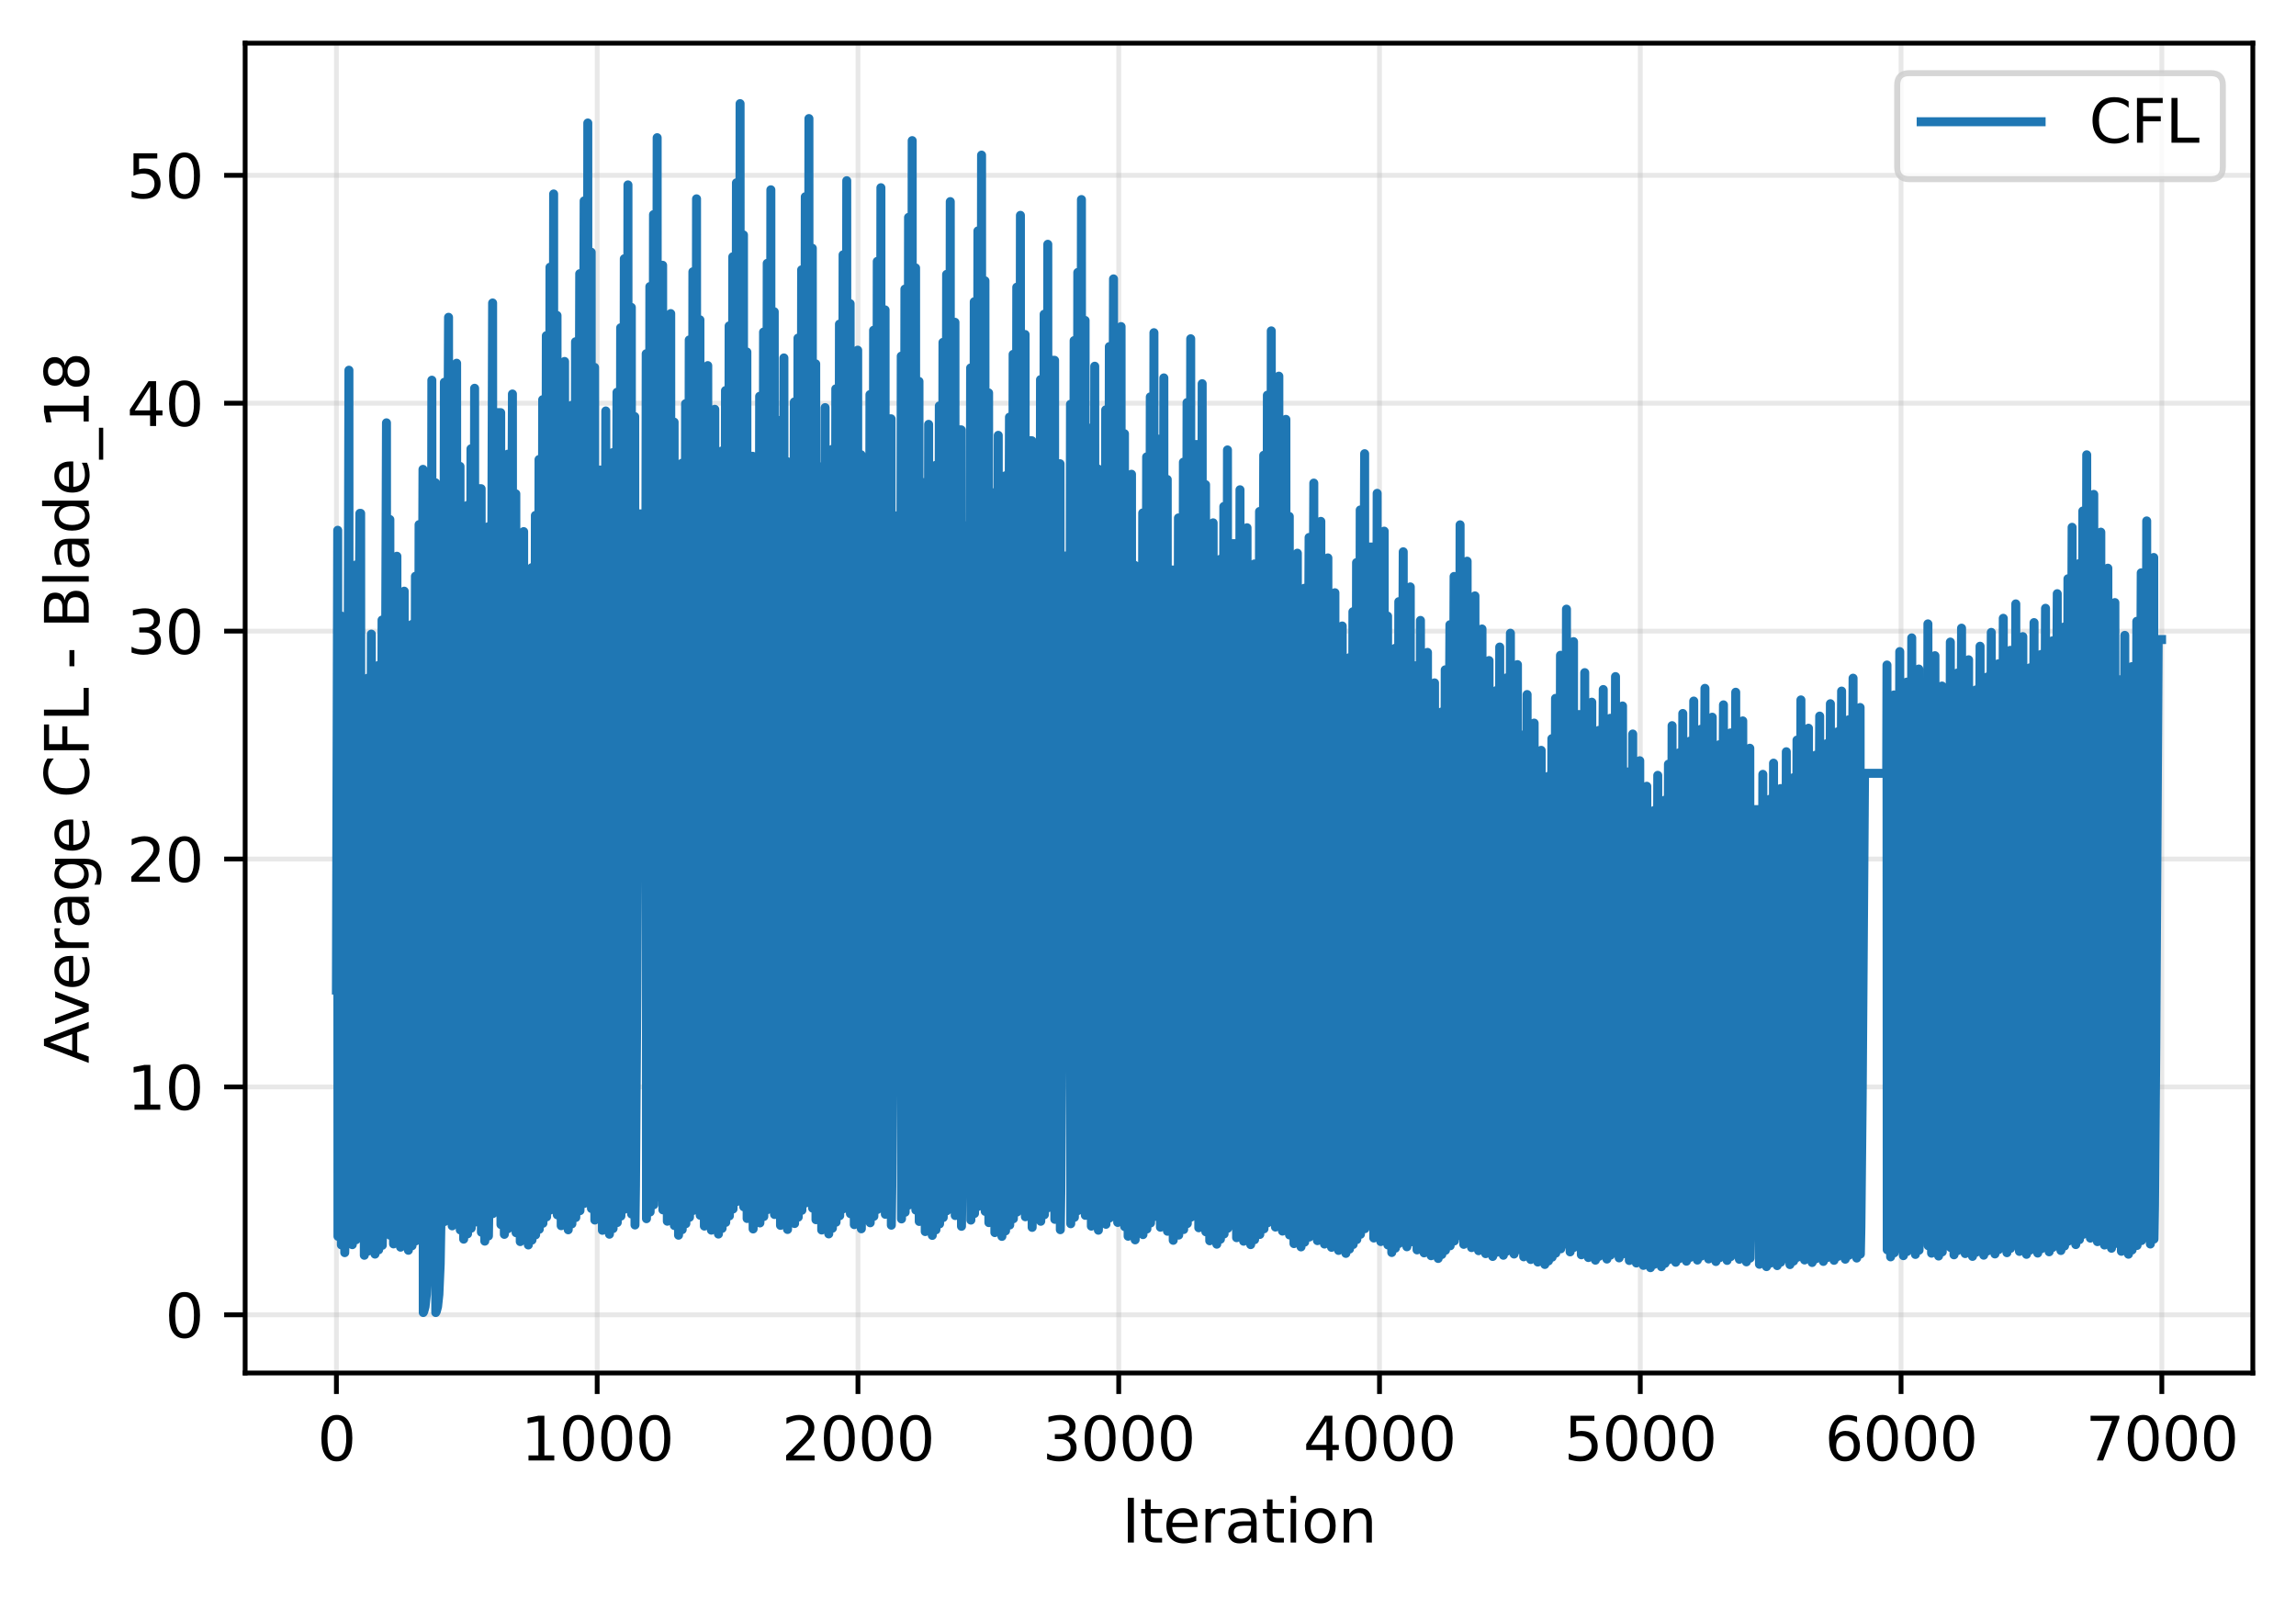 <?xml version="1.0" encoding="utf-8" standalone="no"?>
<!DOCTYPE svg PUBLIC "-//W3C//DTD SVG 1.1//EN"
  "http://www.w3.org/Graphics/SVG/1.1/DTD/svg11.dtd">
<svg xmlns:xlink="http://www.w3.org/1999/xlink" width="382.881pt" height="266.516pt" viewBox="0 0 382.881 266.516" xmlns="http://www.w3.org/2000/svg" version="1.1">
 <defs>
  <style type="text/css">*{stroke-linejoin: round; stroke-linecap: butt}</style>
 </defs>
 <g id="figure_1">
  <g id="patch_1">
   <path d="M 0 266.516 
L 382.881 266.516 
L 382.881 0 
L 0 0 
z
" style="fill: #ffffff"/>
  </g>
  <g id="axes_1">
   <g id="patch_2">
    <path d="M 40.881 228.96 
L 375.681 228.96 
L 375.681 7.2 
L 40.881 7.2 
z
" style="fill: #ffffff"/>
   </g>
   <g id="matplotlib.axis_1">
    <g id="xtick_1">
     <g id="line2d_1">
      <path d="M 56.099 228.96 
L 56.099 7.2 
" clip-path="url(#p0c21d7d8b3)" style="fill: none; stroke: #b0b0b0; stroke-opacity: 0.3; stroke-width: 0.8; stroke-linecap: square"/>
     </g>
     <g id="line2d_2">
      <defs>
       <path id="m9e3a867029" d="M 0 0 
L 0 3.5 
" style="stroke: #000000; stroke-width: 0.8"/>
      </defs>
      <g>
       <use xlink:href="#m9e3a867029" x="56.099" y="228.96" style="stroke: #000000; stroke-width: 0.8"/>
      </g>
     </g>
     <g id="text_1">
      <!-- 0 -->
      <g transform="translate(52.918 243.558) scale(0.1 -0.1)">
       <defs>
        <path id="DejaVuSans-30" d="M 2034 4250 
Q 1547 4250 1301 3770 
Q 1056 3291 1056 2328 
Q 1056 1369 1301 889 
Q 1547 409 2034 409 
Q 2525 409 2770 889 
Q 3016 1369 3016 2328 
Q 3016 3291 2770 3770 
Q 2525 4250 2034 4250 
z
M 2034 4750 
Q 2819 4750 3233 4129 
Q 3647 3509 3647 2328 
Q 3647 1150 3233 529 
Q 2819 -91 2034 -91 
Q 1250 -91 836 529 
Q 422 1150 422 2328 
Q 422 3509 836 4129 
Q 1250 4750 2034 4750 
z
" transform="scale(0.016)"/>
       </defs>
       <use xlink:href="#DejaVuSans-30"/>
      </g>
     </g>
    </g>
    <g id="xtick_2">
     <g id="line2d_3">
      <path d="M 99.586 228.96 
L 99.586 7.2 
" clip-path="url(#p0c21d7d8b3)" style="fill: none; stroke: #b0b0b0; stroke-opacity: 0.3; stroke-width: 0.8; stroke-linecap: square"/>
     </g>
     <g id="line2d_4">
      <g>
       <use xlink:href="#m9e3a867029" x="99.586" y="228.96" style="stroke: #000000; stroke-width: 0.8"/>
      </g>
     </g>
     <g id="text_2">
      <!-- 1000 -->
      <g transform="translate(86.861 243.558) scale(0.1 -0.1)">
       <defs>
        <path id="DejaVuSans-31" d="M 794 531 
L 1825 531 
L 1825 4091 
L 703 3866 
L 703 4441 
L 1819 4666 
L 2450 4666 
L 2450 531 
L 3481 531 
L 3481 0 
L 794 0 
L 794 531 
z
" transform="scale(0.016)"/>
       </defs>
       <use xlink:href="#DejaVuSans-31"/>
       <use xlink:href="#DejaVuSans-30" transform="translate(63.623 0)"/>
       <use xlink:href="#DejaVuSans-30" transform="translate(127.246 0)"/>
       <use xlink:href="#DejaVuSans-30" transform="translate(190.869 0)"/>
      </g>
     </g>
    </g>
    <g id="xtick_3">
     <g id="line2d_5">
      <path d="M 143.073 228.96 
L 143.073 7.2 
" clip-path="url(#p0c21d7d8b3)" style="fill: none; stroke: #b0b0b0; stroke-opacity: 0.3; stroke-width: 0.8; stroke-linecap: square"/>
     </g>
     <g id="line2d_6">
      <g>
       <use xlink:href="#m9e3a867029" x="143.073" y="228.96" style="stroke: #000000; stroke-width: 0.8"/>
      </g>
     </g>
     <g id="text_3">
      <!-- 2000 -->
      <g transform="translate(130.348 243.558) scale(0.1 -0.1)">
       <defs>
        <path id="DejaVuSans-32" d="M 1228 531 
L 3431 531 
L 3431 0 
L 469 0 
L 469 531 
Q 828 903 1448 1529 
Q 2069 2156 2228 2338 
Q 2531 2678 2651 2914 
Q 2772 3150 2772 3378 
Q 2772 3750 2511 3984 
Q 2250 4219 1831 4219 
Q 1534 4219 1204 4116 
Q 875 4013 500 3803 
L 500 4441 
Q 881 4594 1212 4672 
Q 1544 4750 1819 4750 
Q 2544 4750 2975 4387 
Q 3406 4025 3406 3419 
Q 3406 3131 3298 2873 
Q 3191 2616 2906 2266 
Q 2828 2175 2409 1742 
Q 1991 1309 1228 531 
z
" transform="scale(0.016)"/>
       </defs>
       <use xlink:href="#DejaVuSans-32"/>
       <use xlink:href="#DejaVuSans-30" transform="translate(63.623 0)"/>
       <use xlink:href="#DejaVuSans-30" transform="translate(127.246 0)"/>
       <use xlink:href="#DejaVuSans-30" transform="translate(190.869 0)"/>
      </g>
     </g>
    </g>
    <g id="xtick_4">
     <g id="line2d_7">
      <path d="M 186.56 228.96 
L 186.56 7.2 
" clip-path="url(#p0c21d7d8b3)" style="fill: none; stroke: #b0b0b0; stroke-opacity: 0.3; stroke-width: 0.8; stroke-linecap: square"/>
     </g>
     <g id="line2d_8">
      <g>
       <use xlink:href="#m9e3a867029" x="186.56" y="228.96" style="stroke: #000000; stroke-width: 0.8"/>
      </g>
     </g>
     <g id="text_4">
      <!-- 3000 -->
      <g transform="translate(173.835 243.558) scale(0.1 -0.1)">
       <defs>
        <path id="DejaVuSans-33" d="M 2597 2516 
Q 3050 2419 3304 2112 
Q 3559 1806 3559 1356 
Q 3559 666 3084 287 
Q 2609 -91 1734 -91 
Q 1441 -91 1130 -33 
Q 819 25 488 141 
L 488 750 
Q 750 597 1062 519 
Q 1375 441 1716 441 
Q 2309 441 2620 675 
Q 2931 909 2931 1356 
Q 2931 1769 2642 2001 
Q 2353 2234 1838 2234 
L 1294 2234 
L 1294 2753 
L 1863 2753 
Q 2328 2753 2575 2939 
Q 2822 3125 2822 3475 
Q 2822 3834 2567 4026 
Q 2313 4219 1838 4219 
Q 1578 4219 1281 4162 
Q 984 4106 628 3988 
L 628 4550 
Q 988 4650 1302 4700 
Q 1616 4750 1894 4750 
Q 2613 4750 3031 4423 
Q 3450 4097 3450 3541 
Q 3450 3153 3228 2886 
Q 3006 2619 2597 2516 
z
" transform="scale(0.016)"/>
       </defs>
       <use xlink:href="#DejaVuSans-33"/>
       <use xlink:href="#DejaVuSans-30" transform="translate(63.623 0)"/>
       <use xlink:href="#DejaVuSans-30" transform="translate(127.246 0)"/>
       <use xlink:href="#DejaVuSans-30" transform="translate(190.869 0)"/>
      </g>
     </g>
    </g>
    <g id="xtick_5">
     <g id="line2d_9">
      <path d="M 230.046 228.96 
L 230.046 7.2 
" clip-path="url(#p0c21d7d8b3)" style="fill: none; stroke: #b0b0b0; stroke-opacity: 0.3; stroke-width: 0.8; stroke-linecap: square"/>
     </g>
     <g id="line2d_10">
      <g>
       <use xlink:href="#m9e3a867029" x="230.046" y="228.96" style="stroke: #000000; stroke-width: 0.8"/>
      </g>
     </g>
     <g id="text_5">
      <!-- 4000 -->
      <g transform="translate(217.321 243.558) scale(0.1 -0.1)">
       <defs>
        <path id="DejaVuSans-34" d="M 2419 4116 
L 825 1625 
L 2419 1625 
L 2419 4116 
z
M 2253 4666 
L 3047 4666 
L 3047 1625 
L 3713 1625 
L 3713 1100 
L 3047 1100 
L 3047 0 
L 2419 0 
L 2419 1100 
L 313 1100 
L 313 1709 
L 2253 4666 
z
" transform="scale(0.016)"/>
       </defs>
       <use xlink:href="#DejaVuSans-34"/>
       <use xlink:href="#DejaVuSans-30" transform="translate(63.623 0)"/>
       <use xlink:href="#DejaVuSans-30" transform="translate(127.246 0)"/>
       <use xlink:href="#DejaVuSans-30" transform="translate(190.869 0)"/>
      </g>
     </g>
    </g>
    <g id="xtick_6">
     <g id="line2d_11">
      <path d="M 273.533 228.96 
L 273.533 7.2 
" clip-path="url(#p0c21d7d8b3)" style="fill: none; stroke: #b0b0b0; stroke-opacity: 0.3; stroke-width: 0.8; stroke-linecap: square"/>
     </g>
     <g id="line2d_12">
      <g>
       <use xlink:href="#m9e3a867029" x="273.533" y="228.96" style="stroke: #000000; stroke-width: 0.8"/>
      </g>
     </g>
     <g id="text_6">
      <!-- 5000 -->
      <g transform="translate(260.808 243.558) scale(0.1 -0.1)">
       <defs>
        <path id="DejaVuSans-35" d="M 691 4666 
L 3169 4666 
L 3169 4134 
L 1269 4134 
L 1269 2991 
Q 1406 3038 1543 3061 
Q 1681 3084 1819 3084 
Q 2600 3084 3056 2656 
Q 3513 2228 3513 1497 
Q 3513 744 3044 326 
Q 2575 -91 1722 -91 
Q 1428 -91 1123 -41 
Q 819 9 494 109 
L 494 744 
Q 775 591 1075 516 
Q 1375 441 1709 441 
Q 2250 441 2565 725 
Q 2881 1009 2881 1497 
Q 2881 1984 2565 2268 
Q 2250 2553 1709 2553 
Q 1456 2553 1204 2497 
Q 953 2441 691 2322 
L 691 4666 
z
" transform="scale(0.016)"/>
       </defs>
       <use xlink:href="#DejaVuSans-35"/>
       <use xlink:href="#DejaVuSans-30" transform="translate(63.623 0)"/>
       <use xlink:href="#DejaVuSans-30" transform="translate(127.246 0)"/>
       <use xlink:href="#DejaVuSans-30" transform="translate(190.869 0)"/>
      </g>
     </g>
    </g>
    <g id="xtick_7">
     <g id="line2d_13">
      <path d="M 317.02 228.96 
L 317.02 7.2 
" clip-path="url(#p0c21d7d8b3)" style="fill: none; stroke: #b0b0b0; stroke-opacity: 0.3; stroke-width: 0.8; stroke-linecap: square"/>
     </g>
     <g id="line2d_14">
      <g>
       <use xlink:href="#m9e3a867029" x="317.02" y="228.96" style="stroke: #000000; stroke-width: 0.8"/>
      </g>
     </g>
     <g id="text_7">
      <!-- 6000 -->
      <g transform="translate(304.295 243.558) scale(0.1 -0.1)">
       <defs>
        <path id="DejaVuSans-36" d="M 2113 2584 
Q 1688 2584 1439 2293 
Q 1191 2003 1191 1497 
Q 1191 994 1439 701 
Q 1688 409 2113 409 
Q 2538 409 2786 701 
Q 3034 994 3034 1497 
Q 3034 2003 2786 2293 
Q 2538 2584 2113 2584 
z
M 3366 4563 
L 3366 3988 
Q 3128 4100 2886 4159 
Q 2644 4219 2406 4219 
Q 1781 4219 1451 3797 
Q 1122 3375 1075 2522 
Q 1259 2794 1537 2939 
Q 1816 3084 2150 3084 
Q 2853 3084 3261 2657 
Q 3669 2231 3669 1497 
Q 3669 778 3244 343 
Q 2819 -91 2113 -91 
Q 1303 -91 875 529 
Q 447 1150 447 2328 
Q 447 3434 972 4092 
Q 1497 4750 2381 4750 
Q 2619 4750 2861 4703 
Q 3103 4656 3366 4563 
z
" transform="scale(0.016)"/>
       </defs>
       <use xlink:href="#DejaVuSans-36"/>
       <use xlink:href="#DejaVuSans-30" transform="translate(63.623 0)"/>
       <use xlink:href="#DejaVuSans-30" transform="translate(127.246 0)"/>
       <use xlink:href="#DejaVuSans-30" transform="translate(190.869 0)"/>
      </g>
     </g>
    </g>
    <g id="xtick_8">
     <g id="line2d_15">
      <path d="M 360.507 228.96 
L 360.507 7.2 
" clip-path="url(#p0c21d7d8b3)" style="fill: none; stroke: #b0b0b0; stroke-opacity: 0.3; stroke-width: 0.8; stroke-linecap: square"/>
     </g>
     <g id="line2d_16">
      <g>
       <use xlink:href="#m9e3a867029" x="360.507" y="228.96" style="stroke: #000000; stroke-width: 0.8"/>
      </g>
     </g>
     <g id="text_8">
      <!-- 7000 -->
      <g transform="translate(347.782 243.558) scale(0.1 -0.1)">
       <defs>
        <path id="DejaVuSans-37" d="M 525 4666 
L 3525 4666 
L 3525 4397 
L 1831 0 
L 1172 0 
L 2766 4134 
L 525 4134 
L 525 4666 
z
" transform="scale(0.016)"/>
       </defs>
       <use xlink:href="#DejaVuSans-37"/>
       <use xlink:href="#DejaVuSans-30" transform="translate(63.623 0)"/>
       <use xlink:href="#DejaVuSans-30" transform="translate(127.246 0)"/>
       <use xlink:href="#DejaVuSans-30" transform="translate(190.869 0)"/>
      </g>
     </g>
    </g>
    <g id="text_9">
     <!-- Iteration -->
     <g transform="translate(187.073 257.237) scale(0.1 -0.1)">
      <defs>
       <path id="DejaVuSans-49" d="M 628 4666 
L 1259 4666 
L 1259 0 
L 628 0 
L 628 4666 
z
" transform="scale(0.016)"/>
       <path id="DejaVuSans-74" d="M 1172 4494 
L 1172 3500 
L 2356 3500 
L 2356 3053 
L 1172 3053 
L 1172 1153 
Q 1172 725 1289 603 
Q 1406 481 1766 481 
L 2356 481 
L 2356 0 
L 1766 0 
Q 1100 0 847 248 
Q 594 497 594 1153 
L 594 3053 
L 172 3053 
L 172 3500 
L 594 3500 
L 594 4494 
L 1172 4494 
z
" transform="scale(0.016)"/>
       <path id="DejaVuSans-65" d="M 3597 1894 
L 3597 1613 
L 953 1613 
Q 991 1019 1311 708 
Q 1631 397 2203 397 
Q 2534 397 2845 478 
Q 3156 559 3463 722 
L 3463 178 
Q 3153 47 2828 -22 
Q 2503 -91 2169 -91 
Q 1331 -91 842 396 
Q 353 884 353 1716 
Q 353 2575 817 3079 
Q 1281 3584 2069 3584 
Q 2775 3584 3186 3129 
Q 3597 2675 3597 1894 
z
M 3022 2063 
Q 3016 2534 2758 2815 
Q 2500 3097 2075 3097 
Q 1594 3097 1305 2825 
Q 1016 2553 972 2059 
L 3022 2063 
z
" transform="scale(0.016)"/>
       <path id="DejaVuSans-72" d="M 2631 2963 
Q 2534 3019 2420 3045 
Q 2306 3072 2169 3072 
Q 1681 3072 1420 2755 
Q 1159 2438 1159 1844 
L 1159 0 
L 581 0 
L 581 3500 
L 1159 3500 
L 1159 2956 
Q 1341 3275 1631 3429 
Q 1922 3584 2338 3584 
Q 2397 3584 2469 3576 
Q 2541 3569 2628 3553 
L 2631 2963 
z
" transform="scale(0.016)"/>
       <path id="DejaVuSans-61" d="M 2194 1759 
Q 1497 1759 1228 1600 
Q 959 1441 959 1056 
Q 959 750 1161 570 
Q 1363 391 1709 391 
Q 2188 391 2477 730 
Q 2766 1069 2766 1631 
L 2766 1759 
L 2194 1759 
z
M 3341 1997 
L 3341 0 
L 2766 0 
L 2766 531 
Q 2569 213 2275 61 
Q 1981 -91 1556 -91 
Q 1019 -91 701 211 
Q 384 513 384 1019 
Q 384 1609 779 1909 
Q 1175 2209 1959 2209 
L 2766 2209 
L 2766 2266 
Q 2766 2663 2505 2880 
Q 2244 3097 1772 3097 
Q 1472 3097 1187 3025 
Q 903 2953 641 2809 
L 641 3341 
Q 956 3463 1253 3523 
Q 1550 3584 1831 3584 
Q 2591 3584 2966 3190 
Q 3341 2797 3341 1997 
z
" transform="scale(0.016)"/>
       <path id="DejaVuSans-69" d="M 603 3500 
L 1178 3500 
L 1178 0 
L 603 0 
L 603 3500 
z
M 603 4863 
L 1178 4863 
L 1178 4134 
L 603 4134 
L 603 4863 
z
" transform="scale(0.016)"/>
       <path id="DejaVuSans-6f" d="M 1959 3097 
Q 1497 3097 1228 2736 
Q 959 2375 959 1747 
Q 959 1119 1226 758 
Q 1494 397 1959 397 
Q 2419 397 2687 759 
Q 2956 1122 2956 1747 
Q 2956 2369 2687 2733 
Q 2419 3097 1959 3097 
z
M 1959 3584 
Q 2709 3584 3137 3096 
Q 3566 2609 3566 1747 
Q 3566 888 3137 398 
Q 2709 -91 1959 -91 
Q 1206 -91 779 398 
Q 353 888 353 1747 
Q 353 2609 779 3096 
Q 1206 3584 1959 3584 
z
" transform="scale(0.016)"/>
       <path id="DejaVuSans-6e" d="M 3513 2113 
L 3513 0 
L 2938 0 
L 2938 2094 
Q 2938 2591 2744 2837 
Q 2550 3084 2163 3084 
Q 1697 3084 1428 2787 
Q 1159 2491 1159 1978 
L 1159 0 
L 581 0 
L 581 3500 
L 1159 3500 
L 1159 2956 
Q 1366 3272 1645 3428 
Q 1925 3584 2291 3584 
Q 2894 3584 3203 3211 
Q 3513 2838 3513 2113 
z
" transform="scale(0.016)"/>
      </defs>
      <use xlink:href="#DejaVuSans-49"/>
      <use xlink:href="#DejaVuSans-74" transform="translate(29.492 0)"/>
      <use xlink:href="#DejaVuSans-65" transform="translate(68.701 0)"/>
      <use xlink:href="#DejaVuSans-72" transform="translate(130.225 0)"/>
      <use xlink:href="#DejaVuSans-61" transform="translate(171.338 0)"/>
      <use xlink:href="#DejaVuSans-74" transform="translate(232.617 0)"/>
      <use xlink:href="#DejaVuSans-69" transform="translate(271.826 0)"/>
      <use xlink:href="#DejaVuSans-6f" transform="translate(299.609 0)"/>
      <use xlink:href="#DejaVuSans-6e" transform="translate(360.791 0)"/>
     </g>
    </g>
   </g>
   <g id="matplotlib.axis_2">
    <g id="ytick_1">
     <g id="line2d_17">
      <path d="M 40.881 219.26 
L 375.681 219.26 
" clip-path="url(#p0c21d7d8b3)" style="fill: none; stroke: #b0b0b0; stroke-opacity: 0.3; stroke-width: 0.8; stroke-linecap: square"/>
     </g>
     <g id="line2d_18">
      <defs>
       <path id="m63e3dbf58b" d="M 0 0 
L -3.5 0 
" style="stroke: #000000; stroke-width: 0.8"/>
      </defs>
      <g>
       <use xlink:href="#m63e3dbf58b" x="40.881" y="219.26" style="stroke: #000000; stroke-width: 0.8"/>
      </g>
     </g>
     <g id="text_10">
      <!-- 0 -->
      <g transform="translate(27.519 223.059) scale(0.1 -0.1)">
       <use xlink:href="#DejaVuSans-30"/>
      </g>
     </g>
    </g>
    <g id="ytick_2">
     <g id="line2d_19">
      <path d="M 40.881 181.255 
L 375.681 181.255 
" clip-path="url(#p0c21d7d8b3)" style="fill: none; stroke: #b0b0b0; stroke-opacity: 0.3; stroke-width: 0.8; stroke-linecap: square"/>
     </g>
     <g id="line2d_20">
      <g>
       <use xlink:href="#m63e3dbf58b" x="40.881" y="181.255" style="stroke: #000000; stroke-width: 0.8"/>
      </g>
     </g>
     <g id="text_11">
      <!-- 10 -->
      <g transform="translate(21.156 185.054) scale(0.1 -0.1)">
       <use xlink:href="#DejaVuSans-31"/>
       <use xlink:href="#DejaVuSans-30" transform="translate(63.623 0)"/>
      </g>
     </g>
    </g>
    <g id="ytick_3">
     <g id="line2d_21">
      <path d="M 40.881 143.25 
L 375.681 143.25 
" clip-path="url(#p0c21d7d8b3)" style="fill: none; stroke: #b0b0b0; stroke-opacity: 0.3; stroke-width: 0.8; stroke-linecap: square"/>
     </g>
     <g id="line2d_22">
      <g>
       <use xlink:href="#m63e3dbf58b" x="40.881" y="143.25" style="stroke: #000000; stroke-width: 0.8"/>
      </g>
     </g>
     <g id="text_12">
      <!-- 20 -->
      <g transform="translate(21.156 147.049) scale(0.1 -0.1)">
       <use xlink:href="#DejaVuSans-32"/>
       <use xlink:href="#DejaVuSans-30" transform="translate(63.623 0)"/>
      </g>
     </g>
    </g>
    <g id="ytick_4">
     <g id="line2d_23">
      <path d="M 40.881 105.245 
L 375.681 105.245 
" clip-path="url(#p0c21d7d8b3)" style="fill: none; stroke: #b0b0b0; stroke-opacity: 0.3; stroke-width: 0.8; stroke-linecap: square"/>
     </g>
     <g id="line2d_24">
      <g>
       <use xlink:href="#m63e3dbf58b" x="40.881" y="105.245" style="stroke: #000000; stroke-width: 0.8"/>
      </g>
     </g>
     <g id="text_13">
      <!-- 30 -->
      <g transform="translate(21.156 109.044) scale(0.1 -0.1)">
       <use xlink:href="#DejaVuSans-33"/>
       <use xlink:href="#DejaVuSans-30" transform="translate(63.623 0)"/>
      </g>
     </g>
    </g>
    <g id="ytick_5">
     <g id="line2d_25">
      <path d="M 40.881 67.24 
L 375.681 67.24 
" clip-path="url(#p0c21d7d8b3)" style="fill: none; stroke: #b0b0b0; stroke-opacity: 0.3; stroke-width: 0.8; stroke-linecap: square"/>
     </g>
     <g id="line2d_26">
      <g>
       <use xlink:href="#m63e3dbf58b" x="40.881" y="67.24" style="stroke: #000000; stroke-width: 0.8"/>
      </g>
     </g>
     <g id="text_14">
      <!-- 40 -->
      <g transform="translate(21.156 71.039) scale(0.1 -0.1)">
       <use xlink:href="#DejaVuSans-34"/>
       <use xlink:href="#DejaVuSans-30" transform="translate(63.623 0)"/>
      </g>
     </g>
    </g>
    <g id="ytick_6">
     <g id="line2d_27">
      <path d="M 40.881 29.235 
L 375.681 29.235 
" clip-path="url(#p0c21d7d8b3)" style="fill: none; stroke: #b0b0b0; stroke-opacity: 0.3; stroke-width: 0.8; stroke-linecap: square"/>
     </g>
     <g id="line2d_28">
      <g>
       <use xlink:href="#m63e3dbf58b" x="40.881" y="29.235" style="stroke: #000000; stroke-width: 0.8"/>
      </g>
     </g>
     <g id="text_15">
      <!-- 50 -->
      <g transform="translate(21.156 33.034) scale(0.1 -0.1)">
       <use xlink:href="#DejaVuSans-35"/>
       <use xlink:href="#DejaVuSans-30" transform="translate(63.623 0)"/>
      </g>
     </g>
    </g>
    <g id="text_16">
     <!-- Average CFL - Blade_18 -->
     <g transform="translate(14.798 177.334) rotate(-90) scale(0.1 -0.1)">
      <defs>
       <path id="DejaVuSans-41" d="M 2188 4044 
L 1331 1722 
L 3047 1722 
L 2188 4044 
z
M 1831 4666 
L 2547 4666 
L 4325 0 
L 3669 0 
L 3244 1197 
L 1141 1197 
L 716 0 
L 50 0 
L 1831 4666 
z
" transform="scale(0.016)"/>
       <path id="DejaVuSans-76" d="M 191 3500 
L 800 3500 
L 1894 563 
L 2988 3500 
L 3597 3500 
L 2284 0 
L 1503 0 
L 191 3500 
z
" transform="scale(0.016)"/>
       <path id="DejaVuSans-67" d="M 2906 1791 
Q 2906 2416 2648 2759 
Q 2391 3103 1925 3103 
Q 1463 3103 1205 2759 
Q 947 2416 947 1791 
Q 947 1169 1205 825 
Q 1463 481 1925 481 
Q 2391 481 2648 825 
Q 2906 1169 2906 1791 
z
M 3481 434 
Q 3481 -459 3084 -895 
Q 2688 -1331 1869 -1331 
Q 1566 -1331 1297 -1286 
Q 1028 -1241 775 -1147 
L 775 -588 
Q 1028 -725 1275 -790 
Q 1522 -856 1778 -856 
Q 2344 -856 2625 -561 
Q 2906 -266 2906 331 
L 2906 616 
Q 2728 306 2450 153 
Q 2172 0 1784 0 
Q 1141 0 747 490 
Q 353 981 353 1791 
Q 353 2603 747 3093 
Q 1141 3584 1784 3584 
Q 2172 3584 2450 3431 
Q 2728 3278 2906 2969 
L 2906 3500 
L 3481 3500 
L 3481 434 
z
" transform="scale(0.016)"/>
       <path id="DejaVuSans-20" transform="scale(0.016)"/>
       <path id="DejaVuSans-43" d="M 4122 4306 
L 4122 3641 
Q 3803 3938 3442 4084 
Q 3081 4231 2675 4231 
Q 1875 4231 1450 3742 
Q 1025 3253 1025 2328 
Q 1025 1406 1450 917 
Q 1875 428 2675 428 
Q 3081 428 3442 575 
Q 3803 722 4122 1019 
L 4122 359 
Q 3791 134 3420 21 
Q 3050 -91 2638 -91 
Q 1578 -91 968 557 
Q 359 1206 359 2328 
Q 359 3453 968 4101 
Q 1578 4750 2638 4750 
Q 3056 4750 3426 4639 
Q 3797 4528 4122 4306 
z
" transform="scale(0.016)"/>
       <path id="DejaVuSans-46" d="M 628 4666 
L 3309 4666 
L 3309 4134 
L 1259 4134 
L 1259 2759 
L 3109 2759 
L 3109 2228 
L 1259 2228 
L 1259 0 
L 628 0 
L 628 4666 
z
" transform="scale(0.016)"/>
       <path id="DejaVuSans-4c" d="M 628 4666 
L 1259 4666 
L 1259 531 
L 3531 531 
L 3531 0 
L 628 0 
L 628 4666 
z
" transform="scale(0.016)"/>
       <path id="DejaVuSans-2d" d="M 313 2009 
L 1997 2009 
L 1997 1497 
L 313 1497 
L 313 2009 
z
" transform="scale(0.016)"/>
       <path id="DejaVuSans-42" d="M 1259 2228 
L 1259 519 
L 2272 519 
Q 2781 519 3026 730 
Q 3272 941 3272 1375 
Q 3272 1813 3026 2020 
Q 2781 2228 2272 2228 
L 1259 2228 
z
M 1259 4147 
L 1259 2741 
L 2194 2741 
Q 2656 2741 2882 2914 
Q 3109 3088 3109 3444 
Q 3109 3797 2882 3972 
Q 2656 4147 2194 4147 
L 1259 4147 
z
M 628 4666 
L 2241 4666 
Q 2963 4666 3353 4366 
Q 3744 4066 3744 3513 
Q 3744 3084 3544 2831 
Q 3344 2578 2956 2516 
Q 3422 2416 3680 2098 
Q 3938 1781 3938 1306 
Q 3938 681 3513 340 
Q 3088 0 2303 0 
L 628 0 
L 628 4666 
z
" transform="scale(0.016)"/>
       <path id="DejaVuSans-6c" d="M 603 4863 
L 1178 4863 
L 1178 0 
L 603 0 
L 603 4863 
z
" transform="scale(0.016)"/>
       <path id="DejaVuSans-64" d="M 2906 2969 
L 2906 4863 
L 3481 4863 
L 3481 0 
L 2906 0 
L 2906 525 
Q 2725 213 2448 61 
Q 2172 -91 1784 -91 
Q 1150 -91 751 415 
Q 353 922 353 1747 
Q 353 2572 751 3078 
Q 1150 3584 1784 3584 
Q 2172 3584 2448 3432 
Q 2725 3281 2906 2969 
z
M 947 1747 
Q 947 1113 1208 752 
Q 1469 391 1925 391 
Q 2381 391 2643 752 
Q 2906 1113 2906 1747 
Q 2906 2381 2643 2742 
Q 2381 3103 1925 3103 
Q 1469 3103 1208 2742 
Q 947 2381 947 1747 
z
" transform="scale(0.016)"/>
       <path id="DejaVuSans-5f" d="M 3263 -1063 
L 3263 -1509 
L -63 -1509 
L -63 -1063 
L 3263 -1063 
z
" transform="scale(0.016)"/>
       <path id="DejaVuSans-38" d="M 2034 2216 
Q 1584 2216 1326 1975 
Q 1069 1734 1069 1313 
Q 1069 891 1326 650 
Q 1584 409 2034 409 
Q 2484 409 2743 651 
Q 3003 894 3003 1313 
Q 3003 1734 2745 1975 
Q 2488 2216 2034 2216 
z
M 1403 2484 
Q 997 2584 770 2862 
Q 544 3141 544 3541 
Q 544 4100 942 4425 
Q 1341 4750 2034 4750 
Q 2731 4750 3128 4425 
Q 3525 4100 3525 3541 
Q 3525 3141 3298 2862 
Q 3072 2584 2669 2484 
Q 3125 2378 3379 2068 
Q 3634 1759 3634 1313 
Q 3634 634 3220 271 
Q 2806 -91 2034 -91 
Q 1263 -91 848 271 
Q 434 634 434 1313 
Q 434 1759 690 2068 
Q 947 2378 1403 2484 
z
M 1172 3481 
Q 1172 3119 1398 2916 
Q 1625 2713 2034 2713 
Q 2441 2713 2670 2916 
Q 2900 3119 2900 3481 
Q 2900 3844 2670 4047 
Q 2441 4250 2034 4250 
Q 1625 4250 1398 4047 
Q 1172 3844 1172 3481 
z
" transform="scale(0.016)"/>
      </defs>
      <use xlink:href="#DejaVuSans-41"/>
      <use xlink:href="#DejaVuSans-76" transform="translate(62.533 0)"/>
      <use xlink:href="#DejaVuSans-65" transform="translate(121.713 0)"/>
      <use xlink:href="#DejaVuSans-72" transform="translate(183.236 0)"/>
      <use xlink:href="#DejaVuSans-61" transform="translate(224.35 0)"/>
      <use xlink:href="#DejaVuSans-67" transform="translate(285.629 0)"/>
      <use xlink:href="#DejaVuSans-65" transform="translate(349.105 0)"/>
      <use xlink:href="#DejaVuSans-20" transform="translate(410.629 0)"/>
      <use xlink:href="#DejaVuSans-43" transform="translate(442.416 0)"/>
      <use xlink:href="#DejaVuSans-46" transform="translate(512.24 0)"/>
      <use xlink:href="#DejaVuSans-4c" transform="translate(569.76 0)"/>
      <use xlink:href="#DejaVuSans-20" transform="translate(625.473 0)"/>
      <use xlink:href="#DejaVuSans-2d" transform="translate(657.26 0)"/>
      <use xlink:href="#DejaVuSans-20" transform="translate(693.344 0)"/>
      <use xlink:href="#DejaVuSans-42" transform="translate(725.131 0)"/>
      <use xlink:href="#DejaVuSans-6c" transform="translate(793.734 0)"/>
      <use xlink:href="#DejaVuSans-61" transform="translate(821.518 0)"/>
      <use xlink:href="#DejaVuSans-64" transform="translate(882.797 0)"/>
      <use xlink:href="#DejaVuSans-65" transform="translate(946.273 0)"/>
      <use xlink:href="#DejaVuSans-5f" transform="translate(1007.797 0)"/>
      <use xlink:href="#DejaVuSans-31" transform="translate(1057.797 0)"/>
      <use xlink:href="#DejaVuSans-38" transform="translate(1121.42 0)"/>
     </g>
    </g>
   </g>
   <g id="line2d_29">
    <path d="M 56.099 165.105 
L 56.317 88.427 
L 56.36 206.177 
L 56.447 200.42 
L 56.665 172.38 
L 56.882 102.712 
L 56.926 207.605 
L 57.013 202.477 
L 57.23 177.499 
L 57.448 115.598 
L 57.491 208.894 
L 57.578 204.333 
L 57.795 182.119 
L 58.013 127.284 
L 58.187 61.735 
L 58.23 203.508 
L 58.317 196.576 
L 58.535 162.822 
L 58.709 102.294 
L 58.752 207.563 
L 58.839 202.417 
L 59.057 177.349 
L 59.274 115.038 
L 59.317 94.219 
L 59.361 206.756 
L 59.448 201.254 
L 59.665 174.46 
L 59.883 107.86 
L 60.013 85.606 
L 60.144 85.606 
L 60.187 205.895 
L 60.274 200.014 
L 60.492 171.371 
L 60.709 119.991 
L 60.753 209.333 
L 60.839 204.965 
L 61.057 183.69 
L 61.274 130.779 
L 61.318 113.096 
L 61.361 208.644 
L 61.448 203.972 
L 61.666 181.22 
L 61.883 124.644 
L 61.927 105.745 
L 61.97 207.909 
L 62.057 202.914 
L 62.275 178.586 
L 62.492 118.049 
L 62.535 209.139 
L 62.622 204.686 
L 62.84 182.994 
L 63.057 129.019 
L 63.101 110.971 
L 63.144 208.431 
L 63.231 203.666 
L 63.449 180.458 
L 63.666 122.708 
L 63.71 103.398 
L 63.753 207.674 
L 63.84 202.576 
L 64.058 177.745 
L 64.275 115.956 
L 64.449 70.509 
L 64.492 204.385 
L 64.579 197.84 
L 64.797 165.96 
L 65.014 86.633 
L 65.058 205.997 
L 65.145 200.162 
L 65.362 171.737 
L 65.58 101.027 
L 65.623 207.437 
L 65.71 202.235 
L 65.927 176.895 
L 66.145 113.842 
L 66.188 92.759 
L 66.232 206.61 
L 66.319 201.044 
L 66.536 173.932 
L 66.754 106.47 
L 66.797 207.981 
L 66.884 203.018 
L 67.102 178.845 
L 67.362 118.696 
L 67.406 98.583 
L 67.449 207.192 
L 67.536 201.883 
L 67.754 176.019 
L 68.058 111.663 
L 68.102 208.5 
L 68.189 203.766 
L 68.406 180.706 
L 68.624 123.325 
L 68.667 104.138 
L 68.711 207.748 
L 68.798 202.683 
L 69.015 178.01 
L 69.232 116.616 
L 69.276 96.096 
L 69.319 206.944 
L 69.406 201.524 
L 69.624 175.128 
L 69.841 109.446 
L 69.885 87.483 
L 69.928 206.082 
L 70.015 200.284 
L 70.233 172.042 
L 70.45 101.766 
L 70.537 78.268 
L 70.581 218.88 
L 70.667 218.713 
L 70.885 217.898 
L 71.102 215.871 
L 71.32 210.828 
L 71.537 198.279 
L 71.755 167.052 
L 71.972 89.358 
L 72.016 63.401 
L 72.059 203.674 
L 72.146 196.816 
L 72.363 163.413 
L 72.624 80.505 
L 72.668 218.88 
L 72.755 218.713 
L 72.972 217.898 
L 73.19 215.871 
L 73.407 210.828 
L 73.625 198.279 
L 73.842 167.052 
L 74.059 89.542 
L 74.103 63.744 
L 74.146 203.708 
L 74.233 196.866 
L 74.451 163.536 
L 74.668 80.604 
L 74.799 52.909 
L 74.842 202.625 
L 74.929 195.306 
L 75.147 159.654 
L 75.364 70.94 
L 75.408 204.428 
L 75.495 197.902 
L 75.712 166.114 
L 76.147 60.57 
L 76.19 203.391 
L 76.277 196.409 
L 76.495 162.399 
L 76.712 77.77 
L 76.756 205.111 
L 76.843 198.886 
L 77.06 168.562 
L 77.277 93.107 
L 77.321 206.645 
L 77.408 201.094 
L 77.625 174.057 
L 77.886 106.78 
L 77.93 84.284 
L 77.973 205.762 
L 78.06 199.824 
L 78.278 170.896 
L 78.495 98.914 
L 78.539 74.845 
L 78.582 204.819 
L 78.669 198.464 
L 78.886 167.514 
L 79.104 90.498 
L 79.147 64.746 
L 79.191 203.809 
L 79.278 197.01 
L 79.495 163.895 
L 79.887 81.494 
L 80.235 81.494 
L 80.278 205.483 
L 80.365 199.422 
L 80.582 169.896 
L 80.8 96.426 
L 80.843 206.977 
L 80.93 201.572 
L 81.148 175.246 
L 81.365 109.74 
L 81.409 87.836 
L 81.452 206.118 
L 81.539 200.335 
L 81.757 172.169 
L 81.974 102.081 
L 82.148 50.523 
L 82.191 202.386 
L 82.278 194.962 
L 82.496 158.798 
L 82.887 68.812 
L 83.496 68.812 
L 83.54 204.215 
L 83.627 197.596 
L 83.844 165.352 
L 84.061 85.119 
L 84.105 205.846 
L 84.192 199.944 
L 84.409 171.195 
L 84.627 99.659 
L 84.67 75.738 
L 84.714 204.908 
L 84.801 198.593 
L 85.018 167.834 
L 85.453 65.702 
L 85.496 203.904 
L 85.583 197.148 
L 85.801 164.237 
L 86.018 82.346 
L 86.062 205.569 
L 86.149 199.544 
L 86.366 170.201 
L 86.714 97.186 
L 86.758 207.053 
L 86.845 201.681 
L 87.062 175.519 
L 87.279 110.417 
L 87.323 88.649 
L 87.366 206.199 
L 87.453 200.452 
L 87.671 172.46 
L 88.062 102.806 
L 88.106 207.615 
L 88.193 202.491 
L 88.41 177.532 
L 88.628 115.428 
L 88.671 94.662 
L 88.714 206.8 
L 88.801 201.318 
L 89.019 174.614 
L 89.236 108.167 
L 89.28 85.949 
L 89.323 205.929 
L 89.41 200.063 
L 89.628 171.492 
L 89.845 100.398 
L 89.889 76.626 
L 89.932 204.997 
L 90.019 198.721 
L 90.237 168.152 
L 90.454 92.086 
L 90.497 66.651 
L 90.541 203.999 
L 90.628 197.284 
L 90.845 164.578 
L 91.063 83.192 
L 91.106 55.979 
L 91.15 202.932 
L 91.237 195.748 
L 91.454 160.753 
L 91.672 73.677 
L 91.715 44.56 
L 91.759 201.79 
L 91.846 194.103 
L 92.063 156.662 
L 92.28 63.496 
L 92.324 32.343 
L 92.367 200.568 
L 92.454 192.344 
L 92.672 152.284 
L 92.889 52.603 
L 92.933 202.594 
L 93.02 195.261 
L 93.237 159.544 
L 93.542 70.667 
L 93.585 204.401 
L 93.672 197.863 
L 93.889 166.017 
L 94.107 86.773 
L 94.15 60.276 
L 94.194 203.362 
L 94.281 196.366 
L 94.498 162.293 
L 94.716 77.508 
L 94.759 205.085 
L 94.846 198.848 
L 95.064 168.468 
L 95.281 92.872 
L 95.324 67.595 
L 95.368 204.094 
L 95.455 197.42 
L 95.672 164.916 
L 95.933 84.034 
L 95.977 56.989 
L 96.02 203.033 
L 96.107 195.893 
L 96.325 161.115 
L 96.673 45.641 
L 96.716 201.898 
L 96.803 194.259 
L 97.02 157.049 
L 97.412 33.499 
L 97.455 200.684 
L 97.542 192.51 
L 97.76 152.699 
L 97.977 53.634 
L 98.021 20.509 
L 98.064 199.385 
L 98.151 190.64 
L 98.369 148.044 
L 98.586 42.051 
L 98.629 201.539 
L 98.716 193.742 
L 98.934 155.763 
L 99.151 61.259 
L 99.195 203.46 
L 99.282 196.508 
L 99.499 162.645 
L 99.891 78.385 
L 100.412 78.385 
L 100.456 205.173 
L 100.543 198.974 
L 100.76 168.782 
L 100.978 93.654 
L 101.021 68.533 
L 101.065 204.187 
L 101.152 197.555 
L 101.369 165.252 
L 101.587 84.87 
L 101.63 205.821 
L 101.717 199.908 
L 101.934 171.106 
L 102.152 99.437 
L 102.195 75.472 
L 102.239 204.881 
L 102.326 198.555 
L 102.543 167.738 
L 102.891 65.417 
L 102.935 203.876 
L 103.022 197.107 
L 103.239 164.135 
L 103.456 82.092 
L 103.5 54.658 
L 103.543 202.8 
L 103.63 195.557 
L 103.848 160.28 
L 104.065 72.499 
L 104.109 43.147 
L 104.152 201.649 
L 104.239 193.9 
L 104.457 156.156 
L 104.674 62.236 
L 104.718 30.831 
L 104.761 200.417 
L 104.848 192.126 
L 105.065 151.743 
L 105.283 51.255 
L 105.326 202.46 
L 105.413 195.067 
L 105.631 159.061 
L 105.848 69.465 
L 105.892 204.281 
L 105.979 197.69 
L 106.196 165.586 
L 106.588 85.701 
L 107.718 85.701 
L 107.762 58.99 
L 107.805 203.233 
L 107.892 196.181 
L 108.11 161.832 
L 108.327 76.361 
L 108.37 47.782 
L 108.414 202.112 
L 108.501 194.567 
L 108.718 157.816 
L 108.936 66.368 
L 108.979 35.79 
L 109.023 200.913 
L 109.11 192.84 
L 109.327 153.519 
L 109.545 55.676 
L 109.588 22.959 
L 109.632 199.63 
L 109.719 190.993 
L 109.936 148.922 
L 110.327 44.236 
L 110.501 44.236 
L 110.545 201.758 
L 110.632 194.057 
L 110.849 156.546 
L 111.241 63.207 
L 111.284 203.655 
L 111.371 196.788 
L 111.589 163.343 
L 111.806 80.122 
L 111.849 52.294 
L 111.893 202.563 
L 111.98 195.217 
L 112.197 159.433 
L 112.415 70.391 
L 112.458 204.373 
L 112.545 197.823 
L 112.763 165.918 
L 113.111 86.527 
L 113.154 205.987 
L 113.241 200.147 
L 113.458 171.7 
L 113.676 100.914 
L 113.719 77.245 
L 113.763 205.059 
L 113.85 198.81 
L 114.067 168.374 
L 114.285 92.638 
L 114.328 67.314 
L 114.372 204.065 
L 114.459 197.38 
L 114.676 164.815 
L 114.893 83.783 
L 114.937 56.688 
L 114.98 203.003 
L 115.067 195.85 
L 115.285 161.007 
L 115.502 74.309 
L 115.546 45.319 
L 115.589 201.866 
L 115.676 194.212 
L 115.894 156.934 
L 116.111 64.172 
L 116.155 33.155 
L 116.198 200.65 
L 116.285 192.461 
L 116.503 152.575 
L 116.72 53.327 
L 116.763 202.667 
L 116.85 195.366 
L 117.068 159.803 
L 117.416 71.312 
L 117.459 204.465 
L 117.546 197.956 
L 117.764 166.248 
L 117.981 87.348 
L 118.025 60.966 
L 118.068 203.431 
L 118.155 196.466 
L 118.372 162.54 
L 118.59 78.123 
L 118.633 205.146 
L 118.72 198.936 
L 118.938 168.688 
L 119.155 93.421 
L 119.199 68.253 
L 119.242 204.159 
L 119.329 197.515 
L 119.547 165.152 
L 119.764 84.621 
L 119.807 205.796 
L 119.894 199.872 
L 120.112 171.016 
L 120.329 99.214 
L 120.373 75.205 
L 120.416 204.855 
L 120.503 198.516 
L 120.721 167.643 
L 120.938 90.819 
L 120.982 65.131 
L 121.025 203.847 
L 121.112 197.066 
L 121.33 164.033 
L 121.547 81.837 
L 121.59 54.353 
L 121.634 202.769 
L 121.721 195.513 
L 121.938 160.171 
L 122.156 72.227 
L 122.199 42.82 
L 122.243 201.616 
L 122.33 193.853 
L 122.547 156.039 
L 122.765 61.945 
L 122.808 30.482 
L 122.852 200.382 
L 122.939 192.076 
L 123.156 151.617 
L 123.373 50.943 
L 123.417 17.28 
L 123.46 199.062 
L 123.547 190.175 
L 123.765 146.887 
L 123.982 39.173 
L 124.026 201.251 
L 124.113 193.327 
L 124.33 154.731 
L 124.548 58.692 
L 124.591 203.203 
L 124.678 196.138 
L 124.895 161.726 
L 125.287 76.096 
L 125.548 76.096 
L 125.591 204.944 
L 125.678 198.644 
L 125.896 167.962 
L 126.287 91.614 
L 126.635 91.614 
L 126.678 66.084 
L 126.722 203.942 
L 126.809 197.203 
L 127.026 164.374 
L 127.287 82.687 
L 127.331 55.373 
L 127.374 202.871 
L 127.461 195.66 
L 127.679 160.536 
L 127.896 73.136 
L 127.94 43.912 
L 127.983 201.725 
L 128.07 194.01 
L 128.287 156.43 
L 128.505 62.918 
L 128.548 31.649 
L 128.592 200.499 
L 128.679 192.244 
L 128.896 152.036 
L 129.114 51.984 
L 129.157 202.532 
L 129.244 195.172 
L 129.462 159.322 
L 129.853 70.115 
L 130.114 70.115 
L 130.157 204.346 
L 130.244 197.783 
L 130.462 165.819 
L 130.679 86.281 
L 130.723 59.685 
L 130.766 203.303 
L 130.853 196.281 
L 131.071 162.082 
L 131.288 76.982 
L 131.331 205.032 
L 131.418 198.772 
L 131.636 168.279 
L 132.027 92.403 
L 132.419 92.403 
L 132.462 67.032 
L 132.506 204.037 
L 132.593 197.339 
L 132.81 164.714 
L 133.027 83.532 
L 133.071 56.386 
L 133.114 202.973 
L 133.201 195.806 
L 133.419 160.899 
L 133.636 74.04 
L 133.68 44.996 
L 133.723 201.834 
L 133.81 194.166 
L 134.028 156.818 
L 134.245 63.884 
L 134.289 32.809 
L 134.332 200.615 
L 134.419 192.411 
L 134.636 152.451 
L 134.854 53.019 
L 134.897 19.77 
L 134.941 199.311 
L 135.028 190.534 
L 135.245 147.779 
L 135.463 41.393 
L 135.506 201.473 
L 135.593 193.647 
L 135.811 155.527 
L 136.028 60.672 
L 136.072 203.401 
L 136.159 196.423 
L 136.376 162.435 
L 136.767 77.861 
L 136.985 77.861 
L 137.028 205.12 
L 137.115 198.899 
L 137.333 168.594 
L 137.55 93.188 
L 137.594 67.973 
L 137.637 204.131 
L 137.724 197.475 
L 137.941 165.051 
L 138.159 84.371 
L 138.202 205.771 
L 138.289 199.836 
L 138.507 170.927 
L 138.724 98.992 
L 138.768 74.938 
L 138.811 204.828 
L 138.898 198.478 
L 139.116 167.547 
L 139.333 90.581 
L 139.377 64.845 
L 139.42 203.819 
L 139.507 197.024 
L 139.724 163.93 
L 139.942 81.582 
L 139.985 54.047 
L 140.029 202.739 
L 140.116 195.469 
L 140.333 160.061 
L 140.551 71.954 
L 140.594 42.493 
L 140.638 201.583 
L 140.725 193.806 
L 140.942 155.921 
L 141.159 61.653 
L 141.203 30.131 
L 141.246 200.347 
L 141.333 192.026 
L 141.551 151.492 
L 141.768 50.631 
L 141.812 202.397 
L 141.899 194.977 
L 142.116 158.837 
L 142.421 68.909 
L 142.464 204.225 
L 142.551 197.609 
L 142.768 165.386 
L 142.986 85.205 
L 143.029 58.394 
L 143.073 203.173 
L 143.16 196.095 
L 143.377 161.619 
L 143.595 75.831 
L 143.638 204.917 
L 143.725 198.606 
L 143.943 167.867 
L 144.334 91.377 
L 145.03 91.377 
L 145.073 65.8 
L 145.117 203.914 
L 145.204 197.162 
L 145.421 164.273 
L 145.639 82.434 
L 145.682 55.069 
L 145.726 202.841 
L 145.813 195.616 
L 146.03 160.427 
L 146.247 72.865 
L 146.291 43.586 
L 146.334 201.693 
L 146.421 193.963 
L 146.639 156.313 
L 146.856 62.628 
L 146.9 31.301 
L 146.943 200.464 
L 147.03 192.194 
L 147.248 151.911 
L 147.596 51.674 
L 147.639 202.501 
L 147.726 195.128 
L 147.943 159.211 
L 148.335 69.839 
L 148.596 69.839 
L 148.639 204.318 
L 148.726 197.743 
L 148.944 165.72 
L 149.335 86.034 
L 150.248 86.034 
L 150.292 59.389 
L 150.335 203.273 
L 150.422 196.239 
L 150.64 161.975 
L 150.857 76.718 
L 150.901 48.209 
L 150.944 202.155 
L 151.031 194.629 
L 151.248 157.969 
L 151.466 66.749 
L 151.509 36.247 
L 151.553 200.959 
L 151.64 192.906 
L 151.857 153.683 
L 152.075 56.084 
L 152.118 23.449 
L 152.162 199.679 
L 152.249 191.063 
L 152.466 149.097 
L 152.683 44.673 
L 152.727 201.801 
L 152.814 194.119 
L 153.031 156.702 
L 153.249 63.596 
L 153.292 203.694 
L 153.379 196.844 
L 153.597 163.483 
L 153.988 80.469 
L 154.249 80.469 
L 154.292 205.381 
L 154.379 199.274 
L 154.597 169.529 
L 154.814 95.512 
L 154.858 70.763 
L 154.901 204.41 
L 154.988 197.876 
L 155.206 166.051 
L 155.423 86.858 
L 155.467 206.02 
L 155.554 200.194 
L 155.771 171.818 
L 155.988 101.209 
L 156.032 77.599 
L 156.075 205.094 
L 156.162 198.861 
L 156.38 168.5 
L 156.597 92.954 
L 156.641 67.693 
L 156.684 204.103 
L 156.771 197.434 
L 156.989 164.951 
L 157.206 84.121 
L 157.25 57.093 
L 157.293 203.043 
L 157.38 195.908 
L 157.597 161.153 
L 157.815 74.67 
L 157.858 45.752 
L 157.902 201.909 
L 157.989 194.275 
L 158.206 157.089 
L 158.424 64.559 
L 158.467 33.619 
L 158.511 200.696 
L 158.598 192.528 
L 158.815 152.741 
L 159.206 53.74 
L 159.25 53.74 
L 159.293 202.708 
L 159.38 195.425 
L 159.598 159.951 
L 159.989 71.681 
L 160.294 71.681 
L 160.337 204.502 
L 160.424 198.009 
L 160.642 166.38 
L 161.033 87.677 
L 161.816 87.677 
L 161.859 61.361 
L 161.903 203.47 
L 161.99 196.523 
L 162.207 162.682 
L 162.424 78.475 
L 162.468 50.318 
L 162.511 202.366 
L 162.598 194.932 
L 162.816 158.725 
L 163.033 68.63 
L 163.077 38.504 
L 163.12 201.184 
L 163.207 193.231 
L 163.425 154.492 
L 163.642 58.096 
L 163.686 25.863 
L 163.729 199.92 
L 163.816 191.411 
L 164.034 149.962 
L 164.251 46.825 
L 164.294 202.017 
L 164.381 194.429 
L 164.599 157.474 
L 164.86 65.516 
L 164.903 203.886 
L 164.99 197.121 
L 165.208 164.171 
L 165.599 82.18 
L 165.86 82.18 
L 165.903 205.552 
L 165.99 199.521 
L 166.208 170.142 
L 166.425 97.038 
L 166.469 72.594 
L 166.512 204.593 
L 166.599 198.14 
L 166.817 166.707 
L 167.034 88.491 
L 167.078 206.183 
L 167.165 200.429 
L 167.382 172.403 
L 167.599 102.665 
L 167.643 79.346 
L 167.686 205.269 
L 167.773 199.112 
L 167.991 169.126 
L 168.339 69.561 
L 168.382 204.29 
L 168.469 197.703 
L 168.687 165.62 
L 168.904 85.787 
L 168.948 59.093 
L 168.991 203.243 
L 169.078 196.196 
L 169.295 161.869 
L 169.513 76.453 
L 169.556 47.892 
L 169.6 202.123 
L 169.687 194.583 
L 169.904 157.856 
L 170.122 66.466 
L 170.165 35.908 
L 170.209 200.925 
L 170.296 192.857 
L 170.513 153.562 
L 170.904 55.781 
L 170.948 55.781 
L 170.991 202.912 
L 171.078 195.719 
L 171.296 160.683 
L 171.687 73.501 
L 172.079 73.501 
L 172.122 204.684 
L 172.209 198.271 
L 172.426 167.032 
L 172.818 89.3 
L 173.47 89.3 
L 173.514 63.307 
L 173.557 203.665 
L 173.644 196.803 
L 173.862 163.379 
L 174.079 80.211 
L 174.122 52.401 
L 174.166 202.574 
L 174.253 195.232 
L 174.47 159.472 
L 174.688 70.487 
L 174.731 40.733 
L 174.775 201.407 
L 174.862 193.552 
L 175.079 155.29 
L 175.471 60.083 
L 175.862 60.083 
L 175.905 203.342 
L 175.992 196.339 
L 176.21 162.224 
L 176.601 77.336 
L 176.775 77.336 
L 176.819 205.068 
L 176.906 198.823 
L 177.123 168.406 
L 177.514 92.719 
L 178.471 92.719 
L 178.515 67.411 
L 178.558 204.075 
L 178.645 197.394 
L 178.862 164.85 
L 179.08 83.87 
L 179.123 56.792 
L 179.167 203.013 
L 179.254 195.865 
L 179.471 161.045 
L 179.689 74.402 
L 179.732 45.431 
L 179.776 201.877 
L 179.863 194.229 
L 180.08 156.974 
L 180.298 64.272 
L 180.341 33.274 
L 180.385 200.661 
L 180.471 192.478 
L 180.689 152.618 
L 180.95 53.433 
L 180.993 202.677 
L 181.08 195.381 
L 181.298 159.841 
L 181.689 71.407 
L 181.95 71.407 
L 181.994 204.475 
L 182.08 197.969 
L 182.298 166.282 
L 182.515 87.433 
L 182.559 61.068 
L 182.602 203.441 
L 182.689 196.48 
L 182.907 162.577 
L 183.124 78.214 
L 183.168 205.155 
L 183.255 198.949 
L 183.472 168.721 
L 183.863 93.502 
L 184.342 93.502 
L 184.385 68.35 
L 184.429 204.169 
L 184.516 197.529 
L 184.733 165.186 
L 184.951 84.708 
L 184.994 57.797 
L 185.038 203.114 
L 185.125 196.009 
L 185.342 161.405 
L 185.69 46.506 
L 185.733 201.985 
L 185.82 194.383 
L 186.038 157.359 
L 186.342 65.23 
L 186.386 203.857 
L 186.473 197.08 
L 186.69 164.068 
L 186.908 81.926 
L 186.951 54.459 
L 186.994 202.78 
L 187.081 195.529 
L 187.299 160.209 
L 187.516 72.322 
L 187.56 204.566 
L 187.647 198.101 
L 187.864 166.609 
L 188.082 88.248 
L 188.125 206.159 
L 188.212 200.394 
L 188.43 172.316 
L 188.647 102.449 
L 188.69 79.086 
L 188.734 205.243 
L 188.821 199.075 
L 189.038 169.033 
L 189.256 94.28 
L 189.299 206.762 
L 189.386 201.263 
L 189.604 174.477 
L 189.995 107.826 
L 190.517 107.826 
L 190.56 85.54 
L 190.604 205.888 
L 190.691 200.004 
L 190.908 171.346 
L 191.169 100.034 
L 191.213 76.188 
L 191.256 204.953 
L 191.343 198.658 
L 191.561 167.995 
L 191.778 91.696 
L 191.822 66.183 
L 191.865 203.952 
L 191.952 197.217 
L 192.169 164.41 
L 192.387 82.775 
L 192.43 55.478 
L 192.474 202.882 
L 192.561 195.675 
L 192.778 160.574 
L 193.17 73.23 
L 193.474 73.23 
L 193.518 204.657 
L 193.604 198.232 
L 193.822 166.935 
L 194.039 89.058 
L 194.083 63.018 
L 194.126 203.636 
L 194.213 196.761 
L 194.431 163.276 
L 194.648 79.953 
L 194.692 205.329 
L 194.779 199.2 
L 194.996 169.344 
L 195.387 95.053 
L 195.605 95.053 
L 195.648 206.839 
L 195.735 201.374 
L 195.953 174.754 
L 196.344 108.516 
L 196.475 108.516 
L 196.518 86.367 
L 196.562 205.971 
L 196.649 200.123 
L 196.866 171.642 
L 197.257 100.771 
L 197.301 100.771 
L 197.344 77.073 
L 197.388 205.041 
L 197.475 198.785 
L 197.692 168.312 
L 197.91 92.485 
L 197.953 67.13 
L 197.997 204.047 
L 198.084 197.353 
L 198.301 164.749 
L 198.518 83.619 
L 198.562 56.491 
L 198.605 202.983 
L 198.692 195.821 
L 198.91 160.937 
L 199.301 74.133 
L 199.867 74.133 
L 199.91 204.747 
L 199.997 198.362 
L 200.214 167.259 
L 200.432 89.864 
L 200.475 63.984 
L 200.519 203.732 
L 200.606 196.9 
L 200.823 163.622 
L 201.041 80.815 
L 201.084 205.416 
L 201.171 199.324 
L 201.389 169.653 
L 201.693 95.821 
L 201.736 206.916 
L 201.823 201.485 
L 202.041 175.03 
L 202.258 109.2 
L 202.302 87.188 
L 202.345 206.053 
L 202.432 200.242 
L 202.65 171.936 
L 202.867 101.504 
L 202.911 207.484 
L 202.998 202.303 
L 203.215 177.066 
L 203.432 114.267 
L 203.476 93.269 
L 203.519 206.661 
L 203.606 201.117 
L 203.824 174.115 
L 204.041 106.925 
L 204.085 84.458 
L 204.128 205.78 
L 204.215 199.849 
L 204.433 170.958 
L 204.65 99.069 
L 204.694 75.031 
L 204.737 204.837 
L 204.824 198.491 
L 205.041 167.58 
L 205.433 90.664 
L 206.172 90.664 
L 206.216 206.4 
L 206.303 200.742 
L 206.52 173.182 
L 206.737 104.602 
L 206.781 81.671 
L 206.824 205.501 
L 206.911 199.447 
L 207.129 169.959 
L 207.346 96.584 
L 207.39 206.992 
L 207.477 201.595 
L 207.694 175.303 
L 207.912 109.881 
L 207.955 88.005 
L 207.999 206.135 
L 208.086 200.359 
L 208.303 172.229 
L 208.52 102.232 
L 208.564 207.557 
L 208.651 202.408 
L 208.868 177.327 
L 209.129 114.917 
L 209.173 94.048 
L 209.216 206.739 
L 209.303 201.23 
L 209.521 174.394 
L 209.912 107.62 
L 209.999 107.62 
L 210.042 85.292 
L 210.086 205.863 
L 210.173 199.969 
L 210.39 171.257 
L 210.738 75.923 
L 210.782 204.926 
L 210.869 198.619 
L 211.086 167.9 
L 211.304 91.459 
L 211.347 65.899 
L 211.391 203.924 
L 211.478 197.176 
L 211.695 164.308 
L 211.956 82.522 
L 211.999 55.174 
L 212.043 202.851 
L 212.13 195.632 
L 212.347 160.465 
L 212.652 72.959 
L 212.695 204.63 
L 212.782 198.193 
L 213 166.838 
L 213.217 88.817 
L 213.26 62.728 
L 213.304 203.607 
L 213.391 196.719 
L 213.608 163.172 
L 213.826 79.695 
L 213.869 205.304 
L 213.956 199.163 
L 214.174 169.251 
L 214.391 94.822 
L 214.435 69.935 
L 214.478 204.328 
L 214.565 197.757 
L 214.783 165.754 
L 215 86.12 
L 215.043 205.946 
L 215.13 200.088 
L 215.348 171.554 
L 215.739 100.551 
L 215.783 207.389 
L 215.87 202.166 
L 216.087 176.724 
L 216.305 113.418 
L 216.348 92.25 
L 216.392 206.559 
L 216.478 200.971 
L 216.696 173.75 
L 216.913 106.016 
L 216.957 207.936 
L 217.044 202.953 
L 217.261 178.683 
L 217.479 118.291 
L 217.522 98.097 
L 217.566 207.144 
L 217.653 201.813 
L 217.87 175.845 
L 218.305 89.624 
L 218.348 206.296 
L 218.435 200.592 
L 218.653 172.809 
L 219.088 80.558 
L 219.131 205.39 
L 219.218 199.287 
L 219.436 169.561 
L 219.653 95.592 
L 219.697 206.893 
L 219.783 201.452 
L 220.001 174.947 
L 220.218 108.996 
L 220.262 86.943 
L 220.305 206.028 
L 220.392 200.206 
L 220.61 171.849 
L 220.827 101.285 
L 220.871 207.463 
L 220.958 202.272 
L 221.175 176.988 
L 221.393 114.073 
L 221.436 93.035 
L 221.479 206.638 
L 221.566 201.084 
L 221.784 174.031 
L 222.001 106.717 
L 222.045 208.006 
L 222.132 203.054 
L 222.349 178.934 
L 222.567 118.915 
L 222.61 98.846 
L 222.654 207.219 
L 222.741 201.92 
L 222.958 176.114 
L 223.175 111.898 
L 223.219 208.524 
L 223.306 203.8 
L 223.523 180.79 
L 223.784 123.535 
L 223.828 104.39 
L 223.871 207.773 
L 223.958 202.719 
L 224.176 178.1 
L 224.393 116.841 
L 224.437 209.018 
L 224.524 204.512 
L 224.741 182.561 
L 224.958 127.942 
L 225.002 109.678 
L 225.045 208.302 
L 225.132 203.48 
L 225.35 179.995 
L 225.567 121.556 
L 225.611 102.015 
L 225.654 207.536 
L 225.741 202.377 
L 225.959 177.249 
L 226.176 114.723 
L 226.22 93.816 
L 226.263 206.716 
L 226.35 201.196 
L 226.567 174.311 
L 226.785 107.413 
L 226.828 85.043 
L 226.872 205.838 
L 226.959 199.933 
L 227.176 171.168 
L 227.568 75.657 
L 227.611 204.9 
L 227.698 198.581 
L 227.916 167.804 
L 228.307 91.222 
L 229.046 91.222 
L 229.09 206.456 
L 229.177 200.823 
L 229.394 173.382 
L 229.611 105.1 
L 229.655 82.268 
L 229.698 205.561 
L 229.785 199.533 
L 230.003 170.173 
L 230.22 97.117 
L 230.264 207.046 
L 230.351 201.671 
L 230.568 175.494 
L 230.786 110.356 
L 230.829 88.575 
L 230.873 206.192 
L 230.96 200.441 
L 231.177 172.433 
L 231.394 102.74 
L 231.438 207.608 
L 231.525 202.481 
L 231.742 177.509 
L 232.047 115.37 
L 232.09 208.871 
L 232.177 204.3 
L 232.395 182.034 
L 232.612 126.63 
L 232.656 108.104 
L 232.699 208.144 
L 232.786 203.254 
L 233.003 179.431 
L 233.221 120.152 
L 233.264 100.331 
L 233.308 207.367 
L 233.395 202.134 
L 233.612 176.646 
L 234.004 92.014 
L 234.047 206.535 
L 234.134 200.937 
L 234.352 173.665 
L 234.569 105.806 
L 234.612 207.915 
L 234.699 202.923 
L 234.917 178.607 
L 235.134 118.103 
L 235.178 97.872 
L 235.221 207.121 
L 235.308 201.78 
L 235.526 175.765 
L 235.917 111.029 
L 236.265 111.029 
L 236.308 208.437 
L 236.395 203.675 
L 236.613 180.479 
L 236.83 122.76 
L 236.874 103.461 
L 236.917 207.68 
L 237.004 202.585 
L 237.222 177.767 
L 237.439 116.012 
L 237.483 208.935 
L 237.57 204.392 
L 237.787 182.264 
L 238.004 127.203 
L 238.048 108.792 
L 238.091 208.213 
L 238.178 203.353 
L 238.396 179.677 
L 238.613 120.765 
L 238.657 209.411 
L 238.744 205.077 
L 238.961 183.968 
L 239.179 131.441 
L 239.222 113.877 
L 239.266 208.722 
L 239.353 204.085 
L 239.57 181.5 
L 239.787 125.3 
L 239.831 209.864 
L 239.918 205.73 
L 240.135 185.592 
L 240.353 135.484 
L 240.396 118.729 
L 240.44 209.207 
L 240.527 204.784 
L 240.744 183.238 
L 240.962 129.626 
L 241.005 111.699 
L 241.049 208.504 
L 241.135 203.771 
L 241.353 180.719 
L 241.788 104.177 
L 241.831 207.752 
L 241.918 202.688 
L 242.136 178.024 
L 242.484 96.129 
L 242.527 206.947 
L 242.614 201.529 
L 242.831 175.14 
L 243.223 109.475 
L 243.44 109.475 
L 243.484 87.518 
L 243.527 206.086 
L 243.614 200.289 
L 243.832 172.054 
L 244.049 101.797 
L 244.093 207.514 
L 244.18 202.345 
L 244.397 177.171 
L 244.614 114.529 
L 244.658 93.583 
L 244.701 206.692 
L 244.788 201.163 
L 245.006 174.228 
L 245.354 107.205 
L 245.397 208.055 
L 245.484 203.124 
L 245.702 179.109 
L 245.919 119.351 
L 245.963 99.369 
L 246.006 207.271 
L 246.093 201.996 
L 246.31 176.301 
L 246.528 112.364 
L 246.571 208.57 
L 246.658 203.867 
L 246.876 180.957 
L 247.093 123.95 
L 247.137 104.888 
L 247.18 207.823 
L 247.267 202.791 
L 247.485 178.279 
L 247.702 117.285 
L 247.745 209.063 
L 247.832 204.576 
L 248.05 182.721 
L 248.267 128.338 
L 248.311 110.154 
L 248.354 208.349 
L 248.441 203.549 
L 248.659 180.165 
L 248.876 121.98 
L 248.92 209.532 
L 249.007 205.252 
L 249.224 184.403 
L 249.441 132.524 
L 249.485 115.177 
L 249.528 208.852 
L 249.615 204.272 
L 249.833 181.965 
L 250.05 126.458 
L 250.094 107.898 
L 250.137 208.124 
L 250.224 203.224 
L 250.442 179.357 
L 250.659 119.969 
L 250.703 209.331 
L 250.79 204.962 
L 251.007 183.682 
L 251.224 130.731 
L 251.268 113.025 
L 251.311 208.637 
L 251.398 203.962 
L 251.616 181.194 
L 251.833 124.54 
L 251.877 105.596 
L 251.92 207.894 
L 252.007 202.892 
L 252.225 178.532 
L 252.442 117.916 
L 252.486 209.126 
L 252.572 204.666 
L 252.79 182.947 
L 253.007 128.9 
L 253.051 110.829 
L 253.094 208.417 
L 253.181 203.646 
L 253.399 180.407 
L 253.79 122.581 
L 254.051 122.581 
L 254.095 209.592 
L 254.181 205.338 
L 254.399 184.618 
L 254.616 133.06 
L 254.66 115.82 
L 254.703 208.916 
L 254.79 204.365 
L 255.008 182.196 
L 255.225 127.032 
L 255.269 210.037 
L 255.356 205.979 
L 255.573 186.213 
L 255.791 137.029 
L 255.834 120.583 
L 255.877 209.392 
L 255.964 205.051 
L 256.182 183.902 
L 256.399 131.278 
L 256.443 210.462 
L 256.53 206.591 
L 256.747 187.735 
L 256.965 140.815 
L 257.008 125.126 
L 257.052 209.847 
L 257.139 205.705 
L 257.356 185.53 
L 257.573 135.329 
L 257.617 210.867 
L 257.704 207.174 
L 257.921 189.186 
L 258.139 144.426 
L 258.182 129.459 
L 258.226 210.28 
L 258.313 206.329 
L 258.53 187.083 
L 258.748 139.193 
L 258.791 123.179 
L 258.835 209.652 
L 258.922 205.424 
L 259.139 184.833 
L 259.356 133.594 
L 259.4 116.46 
L 259.443 208.98 
L 259.53 204.457 
L 259.748 182.425 
L 260.139 127.603 
L 260.183 127.603 
L 260.226 109.271 
L 260.27 208.261 
L 260.357 203.422 
L 260.574 179.849 
L 260.965 121.193 
L 261.183 121.193 
L 261.226 101.579 
L 261.27 207.492 
L 261.357 202.314 
L 261.574 177.093 
L 261.792 114.335 
L 261.835 208.768 
L 261.922 204.151 
L 262.14 181.663 
L 262.357 125.708 
L 262.4 106.997 
L 262.444 208.034 
L 262.531 203.094 
L 262.748 179.034 
L 263.14 119.165 
L 263.662 119.165 
L 263.705 209.251 
L 263.792 204.846 
L 264.009 183.394 
L 264.227 130.015 
L 264.27 112.166 
L 264.314 208.551 
L 264.401 203.838 
L 264.618 180.886 
L 264.836 123.774 
L 264.879 209.711 
L 264.966 205.51 
L 265.184 185.045 
L 265.401 134.123 
L 265.445 117.096 
L 265.488 209.044 
L 265.575 204.548 
L 265.792 182.653 
L 266.01 128.17 
L 266.053 210.151 
L 266.14 206.143 
L 266.358 186.621 
L 266.575 138.043 
L 266.619 121.799 
L 266.662 209.514 
L 266.749 205.226 
L 266.967 184.338 
L 267.358 114.984 
L 267.401 208.832 
L 267.488 204.244 
L 267.706 181.896 
L 267.923 126.286 
L 267.967 209.963 
L 268.054 205.872 
L 268.271 185.946 
L 268.489 136.364 
L 268.532 119.784 
L 268.576 209.312 
L 268.663 204.936 
L 268.88 183.616 
L 269.271 130.567 
L 269.358 130.567 
L 269.402 112.828 
L 269.445 208.617 
L 269.532 203.934 
L 269.75 181.123 
L 269.967 124.364 
L 270.011 209.77 
L 270.098 205.595 
L 270.315 185.257 
L 270.533 134.65 
L 270.576 117.728 
L 270.619 209.107 
L 270.706 204.639 
L 270.924 182.879 
L 271.315 128.733 
L 271.663 128.733 
L 271.707 210.207 
L 271.794 206.224 
L 272.011 186.823 
L 272.228 138.545 
L 272.272 122.402 
L 272.315 209.574 
L 272.402 205.313 
L 272.62 184.554 
L 272.837 132.901 
L 272.881 210.624 
L 272.968 206.824 
L 273.185 188.316 
L 273.403 142.261 
L 273.446 126.861 
L 273.49 210.02 
L 273.577 205.955 
L 273.794 186.152 
L 274.011 136.876 
L 274.055 211.022 
L 274.142 207.397 
L 274.359 189.74 
L 274.577 145.806 
L 274.62 131.115 
L 274.664 210.446 
L 274.751 206.567 
L 274.968 187.676 
L 275.186 140.669 
L 275.229 211.401 
L 275.316 207.943 
L 275.533 191.099 
L 275.751 149.188 
L 275.794 135.173 
L 275.838 210.851 
L 275.925 207.152 
L 276.142 189.13 
L 276.403 144.287 
L 276.447 129.293 
L 276.49 210.263 
L 276.577 206.305 
L 276.795 187.023 
L 277.012 139.044 
L 277.056 211.238 
L 277.142 207.709 
L 277.36 190.517 
L 277.577 147.739 
L 277.621 133.435 
L 277.664 210.678 
L 277.751 206.901 
L 277.969 188.507 
L 278.186 142.737 
L 278.23 127.433 
L 278.273 210.077 
L 278.36 206.037 
L 278.578 186.357 
L 278.795 137.386 
L 278.838 121.011 
L 278.882 209.435 
L 278.969 205.112 
L 279.186 184.056 
L 279.404 131.66 
L 279.447 210.5 
L 279.534 206.646 
L 279.752 187.871 
L 279.969 141.155 
L 280.013 125.534 
L 280.056 209.887 
L 280.143 205.764 
L 280.361 185.676 
L 280.578 135.693 
L 280.621 118.98 
L 280.665 209.232 
L 280.752 204.82 
L 280.969 183.328 
L 281.187 129.849 
L 281.23 210.319 
L 281.317 206.385 
L 281.535 187.222 
L 281.752 139.54 
L 281.796 123.596 
L 281.839 209.694 
L 281.926 205.484 
L 282.143 184.982 
L 282.404 133.965 
L 282.448 116.906 
L 282.491 209.025 
L 282.578 204.521 
L 282.796 182.585 
L 283.013 128.001 
L 283.057 210.134 
L 283.144 206.119 
L 283.361 186.56 
L 283.579 137.892 
L 283.622 121.619 
L 283.666 209.496 
L 283.752 205.2 
L 283.97 184.273 
L 284.318 114.79 
L 284.361 208.813 
L 284.448 204.216 
L 284.666 181.827 
L 284.883 126.114 
L 284.927 209.945 
L 285.014 205.847 
L 285.231 185.884 
L 285.492 136.21 
L 285.535 119.6 
L 285.579 209.294 
L 285.666 204.909 
L 285.883 183.55 
L 286.101 130.402 
L 286.144 210.374 
L 286.231 206.464 
L 286.449 187.421 
L 286.666 140.033 
L 286.71 124.188 
L 286.753 209.753 
L 286.84 205.57 
L 287.057 185.194 
L 287.405 117.539 
L 287.449 209.088 
L 287.536 204.612 
L 287.753 182.812 
L 287.971 128.565 
L 288.014 210.191 
L 288.101 206.2 
L 288.319 186.762 
L 288.536 138.395 
L 288.579 122.222 
L 288.623 209.556 
L 288.71 205.287 
L 288.927 184.49 
L 289.319 132.74 
L 289.406 132.74 
L 289.449 115.436 
L 289.493 208.878 
L 289.58 204.309 
L 289.797 182.058 
L 290.015 126.69 
L 290.058 210.003 
L 290.145 205.93 
L 290.362 186.09 
L 290.58 136.723 
L 290.623 120.216 
L 290.667 209.356 
L 290.754 204.998 
L 290.971 183.771 
L 291.189 130.952 
L 291.232 210.429 
L 291.319 206.544 
L 291.537 187.618 
L 291.754 140.523 
L 291.798 124.776 
L 291.841 209.812 
L 291.928 205.654 
L 292.145 185.405 
L 292.537 135.017 
L 293.363 135.017 
L 293.407 210.836 
L 293.494 207.129 
L 293.711 189.074 
L 293.928 144.148 
L 293.972 129.126 
L 294.015 210.247 
L 294.102 206.281 
L 294.32 186.963 
L 294.537 138.895 
L 294.581 211.224 
L 294.668 207.688 
L 294.885 190.464 
L 295.103 147.606 
L 295.146 133.275 
L 295.189 210.662 
L 295.276 206.878 
L 295.494 188.45 
L 295.711 142.595 
L 295.755 127.262 
L 295.798 210.06 
L 295.885 206.012 
L 296.103 186.296 
L 296.32 137.234 
L 296.364 211.057 
L 296.451 207.448 
L 296.668 189.869 
L 296.885 146.125 
L 296.929 131.498 
L 296.972 210.484 
L 297.059 206.622 
L 297.277 187.813 
L 297.668 141.01 
L 297.842 141.01 
L 297.886 125.36 
L 297.929 209.87 
L 298.016 205.738 
L 298.234 185.614 
L 298.451 135.538 
L 298.494 210.888 
L 298.581 207.204 
L 298.799 189.261 
L 299.016 144.613 
L 299.06 129.683 
L 299.103 210.302 
L 299.19 206.361 
L 299.408 187.163 
L 299.625 139.392 
L 299.669 123.419 
L 299.712 209.676 
L 299.799 205.459 
L 300.017 184.918 
L 300.277 133.807 
L 300.321 116.717 
L 300.364 209.006 
L 300.451 204.494 
L 300.669 182.517 
L 300.886 127.831 
L 300.93 210.117 
L 301.017 206.094 
L 301.234 186.499 
L 301.582 121.437 
L 301.626 209.478 
L 301.712 205.174 
L 301.93 184.208 
L 302.147 132.04 
L 302.191 210.538 
L 302.278 206.7 
L 302.495 188.008 
L 302.713 141.494 
L 302.756 125.941 
L 302.8 209.928 
L 302.887 205.822 
L 303.104 185.822 
L 303.452 119.415 
L 303.495 209.276 
L 303.582 204.882 
L 303.8 183.484 
L 304.017 130.237 
L 304.061 210.358 
L 304.148 206.441 
L 304.365 187.362 
L 304.583 139.886 
L 304.626 124.012 
L 304.67 209.735 
L 304.757 205.544 
L 304.974 185.131 
L 305.191 134.336 
L 305.235 117.351 
L 305.278 209.069 
L 305.365 204.585 
L 305.583 182.744 
L 305.8 128.397 
L 305.844 210.174 
L 305.931 206.176 
L 306.148 186.702 
L 306.366 138.245 
L 306.409 122.042 
L 306.453 209.538 
L 306.54 205.261 
L 306.757 184.425 
L 307.105 115.244 
L 307.148 208.858 
L 307.235 204.282 
L 307.453 181.989 
L 307.67 126.518 
L 307.714 209.986 
L 307.801 205.905 
L 308.018 186.029 
L 308.236 136.57 
L 308.279 120.032 
L 308.322 209.337 
L 308.409 204.971 
L 308.627 183.705 
L 309.018 113.093 
L 309.062 208.643 
L 309.149 203.972 
L 309.366 181.219 
L 309.584 124.601 
L 309.627 209.794 
L 309.714 205.629 
L 309.931 185.342 
L 310.149 134.861 
L 310.192 117.981 
L 310.236 209.132 
L 310.323 204.676 
L 310.54 182.97 
L 310.932 128.959 
L 314.628 128.959 
L 314.672 110.898 
L 314.715 208.424 
L 314.802 203.656 
L 315.019 180.432 
L 315.237 122.644 
L 315.28 209.598 
L 315.367 205.347 
L 315.585 184.641 
L 315.802 133.116 
L 315.846 115.887 
L 315.889 208.923 
L 315.976 204.374 
L 316.194 182.22 
L 316.585 127.092 
L 316.759 127.092 
L 316.802 108.658 
L 316.846 208.2 
L 316.933 203.333 
L 317.15 179.629 
L 317.368 120.646 
L 317.411 209.399 
L 317.498 205.06 
L 317.716 183.925 
L 317.933 131.335 
L 317.977 113.75 
L 318.02 208.709 
L 318.107 204.067 
L 318.324 181.454 
L 318.716 125.186 
L 318.759 125.186 
L 318.803 106.371 
L 318.846 207.971 
L 318.933 203.004 
L 319.151 178.81 
L 319.368 118.607 
L 319.412 209.195 
L 319.499 204.766 
L 319.716 183.194 
L 319.933 129.517 
L 319.977 111.568 
L 320.02 208.491 
L 320.107 203.752 
L 320.325 180.672 
L 320.716 123.241 
L 321.455 123.241 
L 321.499 104.037 
L 321.542 207.738 
L 321.629 202.668 
L 321.847 177.974 
L 322.064 116.526 
L 322.108 208.987 
L 322.195 204.466 
L 322.412 182.449 
L 322.63 127.662 
L 322.673 109.342 
L 322.717 208.268 
L 322.804 203.432 
L 323.021 179.874 
L 323.238 121.256 
L 323.282 209.46 
L 323.369 205.147 
L 323.586 184.143 
L 323.804 131.879 
L 323.847 114.402 
L 323.891 208.774 
L 323.978 204.161 
L 324.195 181.688 
L 324.587 125.768 
L 325.195 125.768 
L 325.239 107.069 
L 325.282 208.041 
L 325.369 203.105 
L 325.587 179.06 
L 325.804 119.23 
L 325.848 209.257 
L 325.935 204.856 
L 326.152 183.417 
L 326.369 130.072 
L 326.413 112.234 
L 326.456 208.557 
L 326.543 203.848 
L 326.761 180.911 
L 327.109 104.75 
L 327.152 207.809 
L 327.239 202.771 
L 327.457 178.229 
L 327.674 117.162 
L 327.718 209.05 
L 327.805 204.558 
L 328.022 182.676 
L 328.239 128.228 
L 328.283 110.022 
L 328.326 208.336 
L 328.413 203.53 
L 328.631 180.118 
L 328.892 121.862 
L 328.935 209.52 
L 329.022 205.235 
L 329.24 184.361 
L 329.457 132.419 
L 329.501 115.051 
L 329.544 208.839 
L 329.631 204.254 
L 329.848 181.92 
L 330.196 107.763 
L 330.24 208.11 
L 330.327 203.205 
L 330.544 179.309 
L 330.762 119.848 
L 330.805 209.319 
L 330.892 204.945 
L 331.11 183.639 
L 331.327 130.624 
L 331.37 112.896 
L 331.414 208.624 
L 331.501 203.944 
L 331.718 181.148 
L 332.066 105.458 
L 332.11 207.88 
L 332.197 202.873 
L 332.414 178.483 
L 332.632 117.793 
L 332.675 209.113 
L 332.762 204.649 
L 332.979 182.903 
L 333.197 128.791 
L 333.24 110.697 
L 333.284 208.404 
L 333.371 203.627 
L 333.588 180.36 
L 333.98 122.464 
L 334.023 122.464 
L 334.067 103.105 
L 334.11 207.645 
L 334.197 202.534 
L 334.415 177.64 
L 334.632 115.695 
L 334.675 208.904 
L 334.762 204.347 
L 334.98 182.151 
L 335.197 126.921 
L 335.241 108.453 
L 335.284 208.179 
L 335.371 203.304 
L 335.589 179.556 
L 335.98 120.463 
L 336.11 120.463 
L 336.154 100.704 
L 336.197 207.404 
L 336.284 202.188 
L 336.502 176.779 
L 336.719 113.554 
L 336.763 208.689 
L 336.85 204.038 
L 337.067 181.384 
L 337.285 125.012 
L 337.328 106.162 
L 337.372 207.95 
L 337.459 202.974 
L 337.676 178.735 
L 337.893 118.421 
L 337.937 209.176 
L 338.024 204.739 
L 338.241 183.127 
L 338.459 129.351 
L 338.502 111.369 
L 338.546 208.471 
L 338.633 203.724 
L 338.85 180.601 
L 339.198 103.824 
L 339.242 207.716 
L 339.329 202.637 
L 339.546 177.897 
L 339.763 116.336 
L 339.807 208.968 
L 339.894 204.439 
L 340.111 182.38 
L 340.329 127.492 
L 340.372 109.138 
L 340.416 208.248 
L 340.503 203.402 
L 340.72 179.801 
L 341.111 101.437 
L 341.155 207.478 
L 341.242 202.294 
L 341.459 177.042 
L 341.677 114.208 
L 341.72 208.755 
L 341.807 204.133 
L 342.025 181.618 
L 342.242 125.594 
L 342.286 106.861 
L 342.329 208.02 
L 342.416 203.075 
L 342.634 178.986 
L 343.068 99.001 
L 343.112 207.234 
L 343.199 201.943 
L 343.416 176.169 
L 343.634 112.036 
L 343.677 208.538 
L 343.764 203.82 
L 343.982 180.84 
L 344.199 123.658 
L 344.243 104.537 
L 344.286 207.788 
L 344.373 202.74 
L 344.59 178.153 
L 344.808 116.972 
L 344.851 96.515 
L 344.895 206.986 
L 344.982 201.585 
L 345.199 175.278 
L 345.547 87.931 
L 345.591 206.127 
L 345.678 200.349 
L 345.895 172.202 
L 346.112 102.166 
L 346.156 207.551 
L 346.243 202.398 
L 346.46 177.303 
L 346.678 114.857 
L 346.721 93.977 
L 346.765 206.732 
L 346.852 201.219 
L 347.069 174.369 
L 347.287 107.556 
L 347.33 85.216 
L 347.374 205.856 
L 347.461 199.958 
L 347.678 171.23 
L 347.939 99.745 
L 347.982 75.842 
L 348.026 204.918 
L 348.113 198.608 
L 348.33 167.871 
L 348.548 91.387 
L 348.591 206.473 
L 348.678 200.846 
L 348.896 173.441 
L 349.113 105.247 
L 349.157 82.444 
L 349.2 205.578 
L 349.287 199.559 
L 349.504 170.237 
L 349.722 97.274 
L 349.765 207.061 
L 349.852 201.694 
L 350.07 175.55 
L 350.287 110.496 
L 350.331 88.743 
L 350.374 206.208 
L 350.461 200.466 
L 350.679 172.493 
L 350.896 102.89 
L 350.939 207.623 
L 351.026 202.503 
L 351.244 177.562 
L 351.461 115.503 
L 351.505 94.752 
L 351.548 206.809 
L 351.635 201.331 
L 351.853 174.646 
L 352.07 108.247 
L 352.114 208.159 
L 352.201 203.274 
L 352.418 179.482 
L 352.635 120.28 
L 352.679 100.484 
L 352.722 207.382 
L 352.809 202.156 
L 353.027 176.7 
L 353.418 113.358 
L 353.723 113.358 
L 353.766 208.67 
L 353.853 204.01 
L 354.071 181.313 
L 354.288 124.837 
L 354.331 105.952 
L 354.375 207.929 
L 354.462 202.944 
L 354.679 178.66 
L 354.897 118.234 
L 354.94 209.157 
L 355.027 204.712 
L 355.245 183.06 
L 355.462 129.184 
L 355.506 111.169 
L 355.549 208.451 
L 355.636 203.695 
L 355.853 180.529 
L 356.245 122.885 
L 356.288 122.885 
L 356.332 103.609 
L 356.375 207.695 
L 356.462 202.606 
L 356.68 177.82 
L 357.071 95.522 
L 357.115 206.886 
L 357.202 201.442 
L 357.419 174.922 
L 357.81 108.934 
L 357.941 108.934 
L 357.984 86.868 
L 358.028 206.021 
L 358.115 200.196 
L 358.332 171.822 
L 358.55 101.218 
L 358.593 207.456 
L 358.68 202.262 
L 358.898 176.964 
L 359.115 114.013 
L 359.158 92.964 
L 359.202 206.63 
L 359.289 201.073 
L 359.506 174.006 
L 359.898 106.653 
L 360.463 106.653 
L 360.463 106.653 
" clip-path="url(#p0c21d7d8b3)" style="fill: none; stroke: #1f77b4; stroke-width: 1.5; stroke-linecap: square"/>
   </g>
   <g id="patch_3">
    <path d="M 40.881 228.96 
L 40.881 7.2 
" style="fill: none; stroke: #000000; stroke-width: 0.8; stroke-linejoin: miter; stroke-linecap: square"/>
   </g>
   <g id="patch_4">
    <path d="M 375.681 228.96 
L 375.681 7.2 
" style="fill: none; stroke: #000000; stroke-width: 0.8; stroke-linejoin: miter; stroke-linecap: square"/>
   </g>
   <g id="patch_5">
    <path d="M 40.881 228.96 
L 375.681 228.96 
" style="fill: none; stroke: #000000; stroke-width: 0.8; stroke-linejoin: miter; stroke-linecap: square"/>
   </g>
   <g id="patch_6">
    <path d="M 40.881 7.2 
L 375.681 7.2 
" style="fill: none; stroke: #000000; stroke-width: 0.8; stroke-linejoin: miter; stroke-linecap: square"/>
   </g>
   <g id="legend_1">
    <g id="patch_7">
     <path d="M 318.375 29.878 
L 368.681 29.878 
Q 370.681 29.878 370.681 27.878 
L 370.681 14.2 
Q 370.681 12.2 368.681 12.2 
L 318.375 12.2 
Q 316.375 12.2 316.375 14.2 
L 316.375 27.878 
Q 316.375 29.878 318.375 29.878 
z
" style="fill: #ffffff; opacity: 0.8; stroke: #cccccc; stroke-linejoin: miter"/>
    </g>
    <g id="line2d_30">
     <path d="M 320.375 20.298 
L 330.375 20.298 
L 340.375 20.298 
" style="fill: none; stroke: #1f77b4; stroke-width: 1.5; stroke-linecap: square"/>
    </g>
    <g id="text_17">
     <!-- CFL -->
     <g transform="translate(348.375 23.798) scale(0.1 -0.1)">
      <use xlink:href="#DejaVuSans-43"/>
      <use xlink:href="#DejaVuSans-46" transform="translate(69.824 0)"/>
      <use xlink:href="#DejaVuSans-4c" transform="translate(127.344 0)"/>
     </g>
    </g>
   </g>
  </g>
 </g>
 <defs>
  <clipPath id="p0c21d7d8b3">
   <rect x="40.881" y="7.2" width="334.8" height="221.76"/>
  </clipPath>
 </defs>
</svg>
